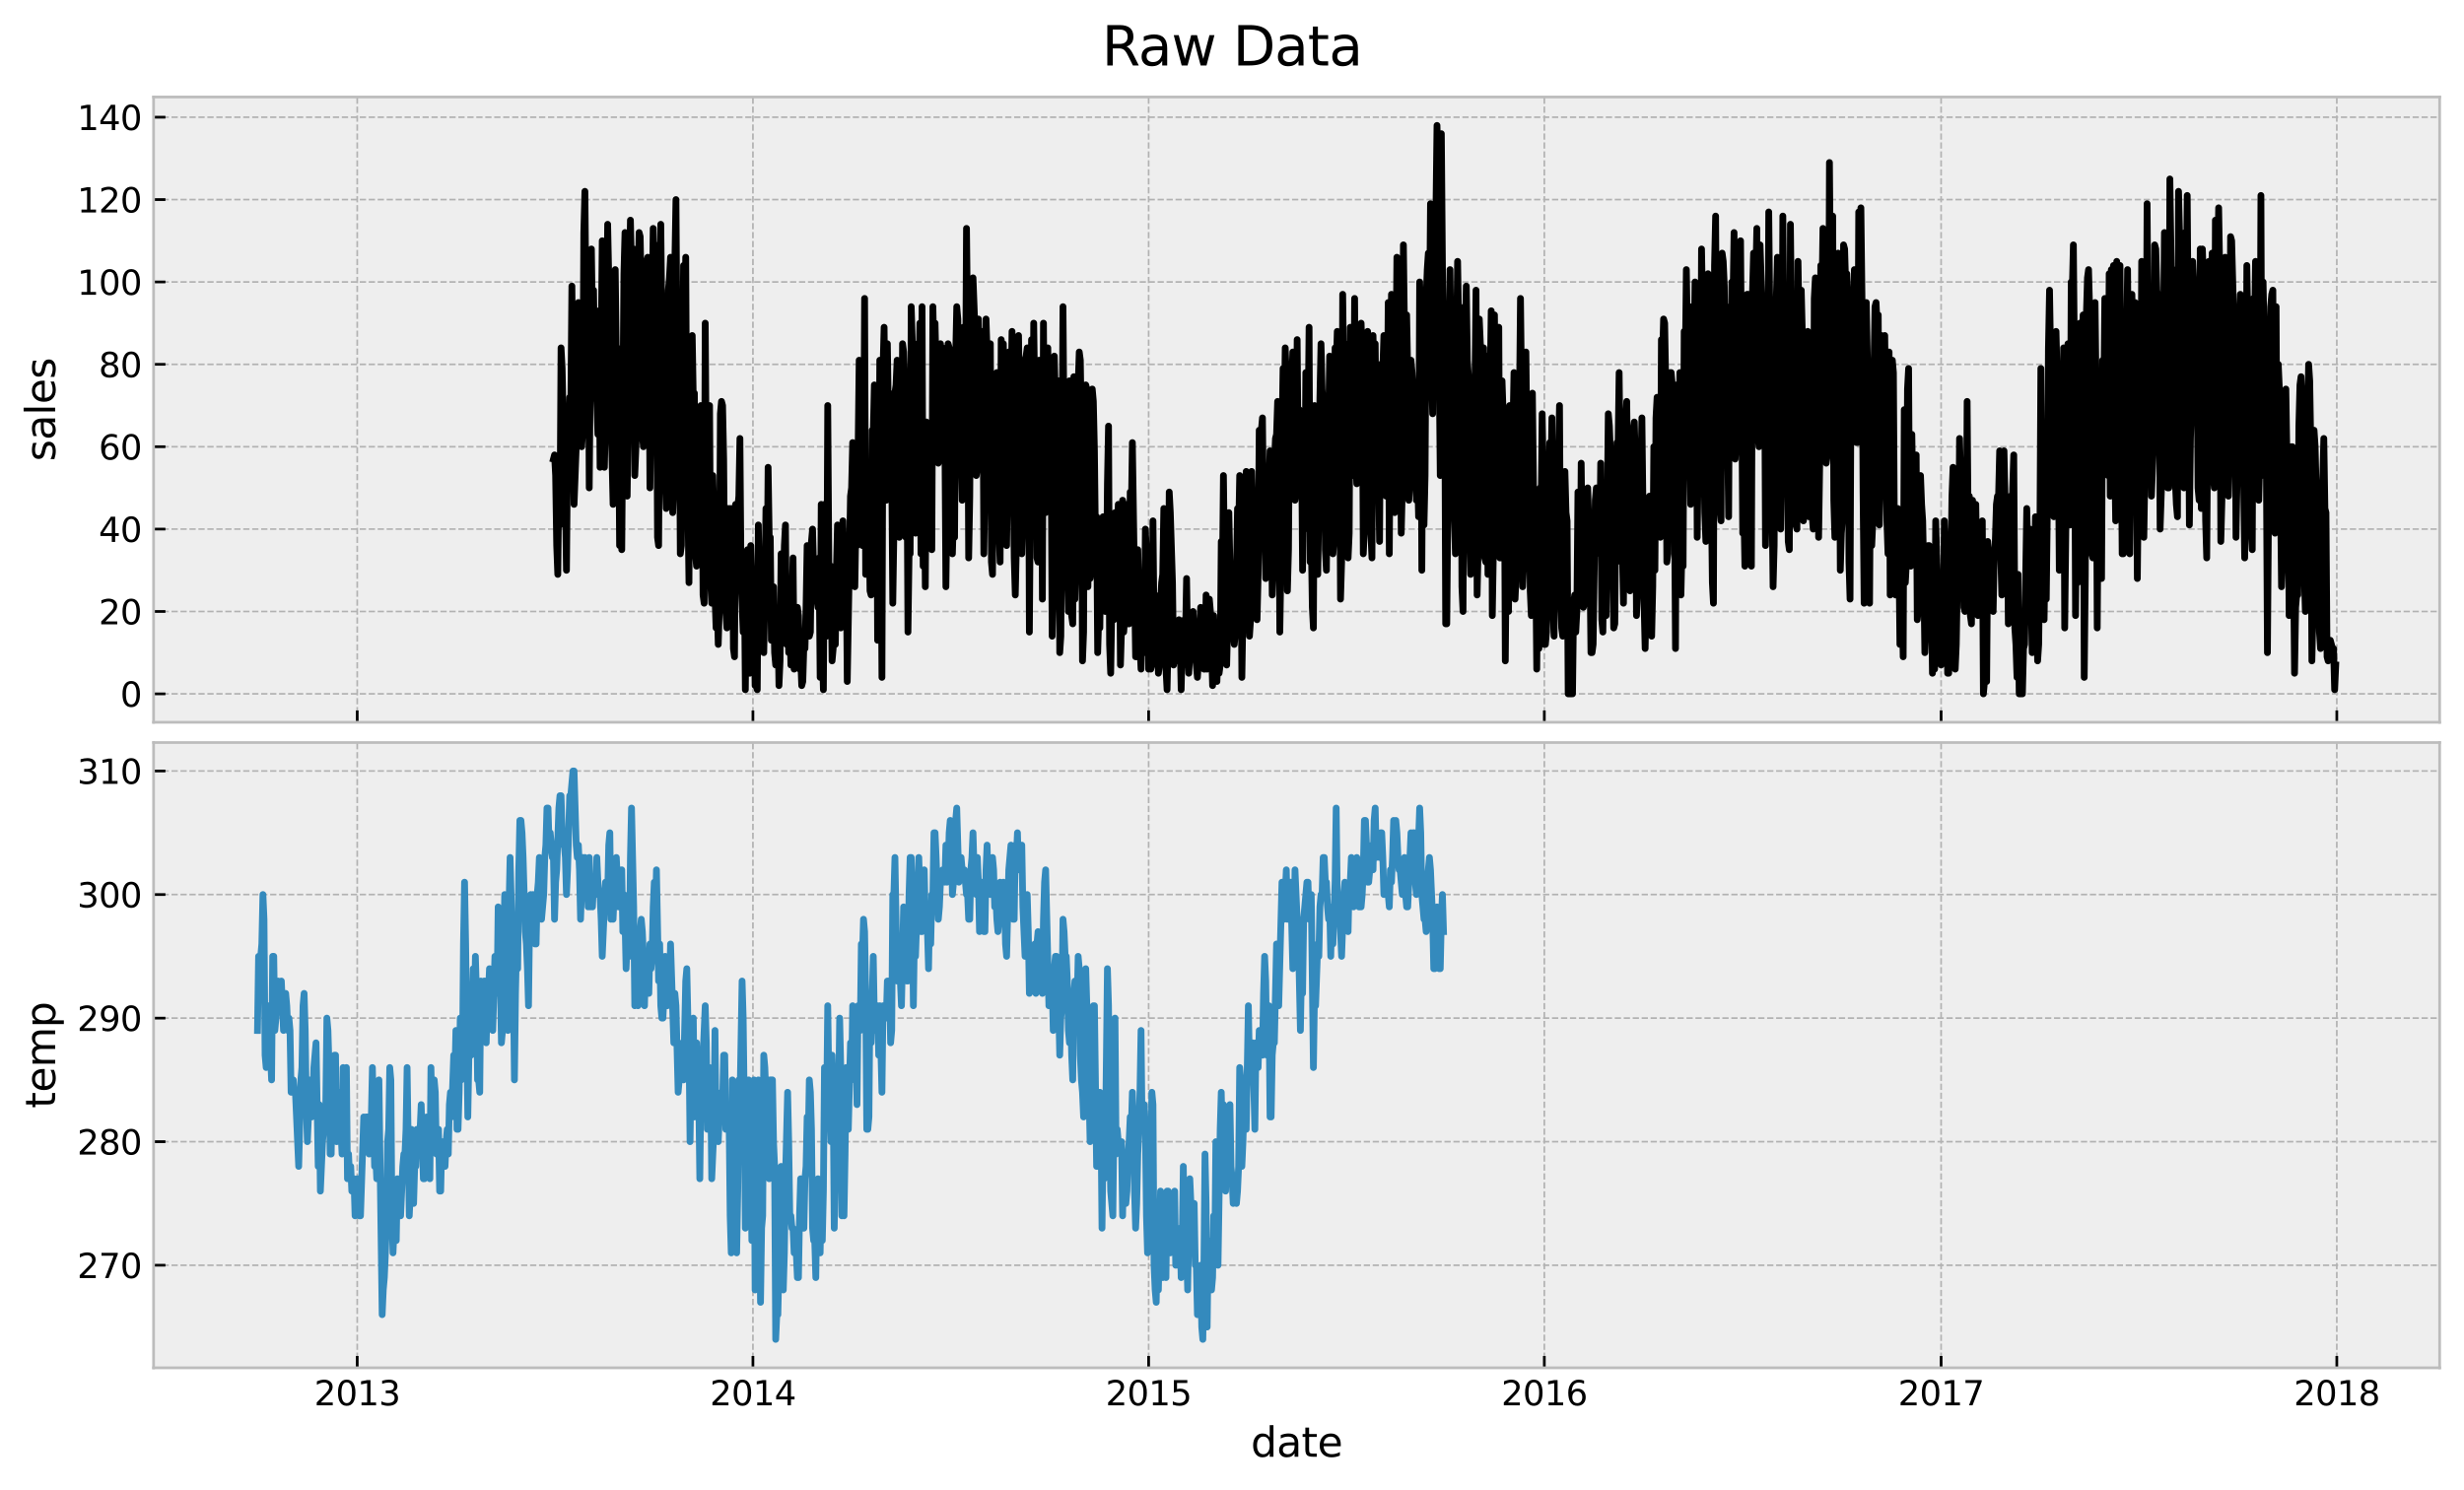 <?xml version="1.0" encoding="utf-8" standalone="no"?>
<!DOCTYPE svg PUBLIC "-//W3C//DTD SVG 1.1//EN"
  "http://www.w3.org/Graphics/SVG/1.1/DTD/svg11.dtd">
<svg xmlns:xlink="http://www.w3.org/1999/xlink" width="728.4pt" height="440.4pt" viewBox="0 0 728.4 440.4" xmlns="http://www.w3.org/2000/svg" version="1.1">
 <defs>
  <style type="text/css">*{stroke-linejoin: round; stroke-linecap: butt}</style>
 </defs>
 <g id="figure_1">
  <g id="patch_1">
   <path d="M 0 440.4 
L 728.4 440.4 
L 728.4 0 
L 0 0 
z
" style="fill: #ffffff"/>
  </g>
  <g id="axes_1">
   <g id="patch_2">
    <path d="M 45.401 213.546 
L 721.2 213.546 
L 721.2 28.685 
L 45.401 28.685 
z
" style="fill: #eeeeee"/>
   </g>
   <g id="matplotlib.axis_1">
    <g id="xtick_1">
     <g id="line2d_1">
      <path d="M 105.604 213.546 
L 105.604 28.685 
" clip-path="url(#p8a1f0f65a7)" style="fill: none; stroke-dasharray: 1.85,0.8; stroke-dashoffset: 0; stroke: #b2b2b2; stroke-width: 0.5"/>
     </g>
     <g id="line2d_2">
      <defs>
       <path id="m895ccedbf0" d="M 0 0 
L 0 -3.5 
" style="stroke: #000000; stroke-width: 0.8"/>
      </defs>
      <g>
       <use xlink:href="#m895ccedbf0" x="105.604" y="213.546" style="stroke: #000000; stroke-width: 0.8"/>
      </g>
     </g>
    </g>
    <g id="xtick_2">
     <g id="line2d_3">
      <path d="M 222.579 213.546 
L 222.579 28.685 
" clip-path="url(#p8a1f0f65a7)" style="fill: none; stroke-dasharray: 1.85,0.8; stroke-dashoffset: 0; stroke: #b2b2b2; stroke-width: 0.5"/>
     </g>
     <g id="line2d_4">
      <g>
       <use xlink:href="#m895ccedbf0" x="222.579" y="213.546" style="stroke: #000000; stroke-width: 0.8"/>
      </g>
     </g>
    </g>
    <g id="xtick_3">
     <g id="line2d_5">
      <path d="M 339.555 213.546 
L 339.555 28.685 
" clip-path="url(#p8a1f0f65a7)" style="fill: none; stroke-dasharray: 1.85,0.8; stroke-dashoffset: 0; stroke: #b2b2b2; stroke-width: 0.5"/>
     </g>
     <g id="line2d_6">
      <g>
       <use xlink:href="#m895ccedbf0" x="339.555" y="213.546" style="stroke: #000000; stroke-width: 0.8"/>
      </g>
     </g>
    </g>
    <g id="xtick_4">
     <g id="line2d_7">
      <path d="M 456.53 213.546 
L 456.53 28.685 
" clip-path="url(#p8a1f0f65a7)" style="fill: none; stroke-dasharray: 1.85,0.8; stroke-dashoffset: 0; stroke: #b2b2b2; stroke-width: 0.5"/>
     </g>
     <g id="line2d_8">
      <g>
       <use xlink:href="#m895ccedbf0" x="456.53" y="213.546" style="stroke: #000000; stroke-width: 0.8"/>
      </g>
     </g>
    </g>
    <g id="xtick_5">
     <g id="line2d_9">
      <path d="M 573.826 213.546 
L 573.826 28.685 
" clip-path="url(#p8a1f0f65a7)" style="fill: none; stroke-dasharray: 1.85,0.8; stroke-dashoffset: 0; stroke: #b2b2b2; stroke-width: 0.5"/>
     </g>
     <g id="line2d_10">
      <g>
       <use xlink:href="#m895ccedbf0" x="573.826" y="213.546" style="stroke: #000000; stroke-width: 0.8"/>
      </g>
     </g>
    </g>
    <g id="xtick_6">
     <g id="line2d_11">
      <path d="M 690.802 213.546 
L 690.802 28.685 
" clip-path="url(#p8a1f0f65a7)" style="fill: none; stroke-dasharray: 1.85,0.8; stroke-dashoffset: 0; stroke: #b2b2b2; stroke-width: 0.5"/>
     </g>
     <g id="line2d_12">
      <g>
       <use xlink:href="#m895ccedbf0" x="690.802" y="213.546" style="stroke: #000000; stroke-width: 0.8"/>
      </g>
     </g>
    </g>
   </g>
   <g id="matplotlib.axis_2">
    <g id="ytick_1">
     <g id="line2d_13">
      <path d="M 45.401 205.144 
L 721.2 205.144 
" clip-path="url(#p8a1f0f65a7)" style="fill: none; stroke-dasharray: 1.85,0.8; stroke-dashoffset: 0; stroke: #b2b2b2; stroke-width: 0.5"/>
     </g>
     <g id="line2d_14">
      <defs>
       <path id="mfc7199bafd" d="M 0 0 
L 3.5 0 
" style="stroke: #000000; stroke-width: 0.8"/>
      </defs>
      <g>
       <use xlink:href="#mfc7199bafd" x="45.401" y="205.144" style="stroke: #000000; stroke-width: 0.8"/>
      </g>
     </g>
     <g id="text_1">
      <!-- 0 -->
      <g transform="translate(35.539 208.943)scale(0.1 -0.1)">
       <defs>
        <path id="DejaVuSans-30" d="M 2034 4250 
Q 1547 4250 1301 3770 
Q 1056 3291 1056 2328 
Q 1056 1369 1301 889 
Q 1547 409 2034 409 
Q 2525 409 2770 889 
Q 3016 1369 3016 2328 
Q 3016 3291 2770 3770 
Q 2525 4250 2034 4250 
z
M 2034 4750 
Q 2819 4750 3233 4129 
Q 3647 3509 3647 2328 
Q 3647 1150 3233 529 
Q 2819 -91 2034 -91 
Q 1250 -91 836 529 
Q 422 1150 422 2328 
Q 422 3509 836 4129 
Q 1250 4750 2034 4750 
z
" transform="scale(0.016)"/>
       </defs>
       <use xlink:href="#DejaVuSans-30"/>
      </g>
     </g>
    </g>
    <g id="ytick_2">
     <g id="line2d_15">
      <path d="M 45.401 180.788 
L 721.2 180.788 
" clip-path="url(#p8a1f0f65a7)" style="fill: none; stroke-dasharray: 1.85,0.8; stroke-dashoffset: 0; stroke: #b2b2b2; stroke-width: 0.5"/>
     </g>
     <g id="line2d_16">
      <g>
       <use xlink:href="#mfc7199bafd" x="45.401" y="180.788" style="stroke: #000000; stroke-width: 0.8"/>
      </g>
     </g>
     <g id="text_2">
      <!-- 20 -->
      <g transform="translate(29.176 184.587)scale(0.1 -0.1)">
       <defs>
        <path id="DejaVuSans-32" d="M 1228 531 
L 3431 531 
L 3431 0 
L 469 0 
L 469 531 
Q 828 903 1448 1529 
Q 2069 2156 2228 2338 
Q 2531 2678 2651 2914 
Q 2772 3150 2772 3378 
Q 2772 3750 2511 3984 
Q 2250 4219 1831 4219 
Q 1534 4219 1204 4116 
Q 875 4013 500 3803 
L 500 4441 
Q 881 4594 1212 4672 
Q 1544 4750 1819 4750 
Q 2544 4750 2975 4387 
Q 3406 4025 3406 3419 
Q 3406 3131 3298 2873 
Q 3191 2616 2906 2266 
Q 2828 2175 2409 1742 
Q 1991 1309 1228 531 
z
" transform="scale(0.016)"/>
       </defs>
       <use xlink:href="#DejaVuSans-32"/>
       <use xlink:href="#DejaVuSans-30" x="63.623"/>
      </g>
     </g>
    </g>
    <g id="ytick_3">
     <g id="line2d_17">
      <path d="M 45.401 156.432 
L 721.2 156.432 
" clip-path="url(#p8a1f0f65a7)" style="fill: none; stroke-dasharray: 1.85,0.8; stroke-dashoffset: 0; stroke: #b2b2b2; stroke-width: 0.5"/>
     </g>
     <g id="line2d_18">
      <g>
       <use xlink:href="#mfc7199bafd" x="45.401" y="156.432" style="stroke: #000000; stroke-width: 0.8"/>
      </g>
     </g>
     <g id="text_3">
      <!-- 40 -->
      <g transform="translate(29.176 160.231)scale(0.1 -0.1)">
       <defs>
        <path id="DejaVuSans-34" d="M 2419 4116 
L 825 1625 
L 2419 1625 
L 2419 4116 
z
M 2253 4666 
L 3047 4666 
L 3047 1625 
L 3713 1625 
L 3713 1100 
L 3047 1100 
L 3047 0 
L 2419 0 
L 2419 1100 
L 313 1100 
L 313 1709 
L 2253 4666 
z
" transform="scale(0.016)"/>
       </defs>
       <use xlink:href="#DejaVuSans-34"/>
       <use xlink:href="#DejaVuSans-30" x="63.623"/>
      </g>
     </g>
    </g>
    <g id="ytick_4">
     <g id="line2d_19">
      <path d="M 45.401 132.076 
L 721.2 132.076 
" clip-path="url(#p8a1f0f65a7)" style="fill: none; stroke-dasharray: 1.85,0.8; stroke-dashoffset: 0; stroke: #b2b2b2; stroke-width: 0.5"/>
     </g>
     <g id="line2d_20">
      <g>
       <use xlink:href="#mfc7199bafd" x="45.401" y="132.076" style="stroke: #000000; stroke-width: 0.8"/>
      </g>
     </g>
     <g id="text_4">
      <!-- 60 -->
      <g transform="translate(29.176 135.875)scale(0.1 -0.1)">
       <defs>
        <path id="DejaVuSans-36" d="M 2113 2584 
Q 1688 2584 1439 2293 
Q 1191 2003 1191 1497 
Q 1191 994 1439 701 
Q 1688 409 2113 409 
Q 2538 409 2786 701 
Q 3034 994 3034 1497 
Q 3034 2003 2786 2293 
Q 2538 2584 2113 2584 
z
M 3366 4563 
L 3366 3988 
Q 3128 4100 2886 4159 
Q 2644 4219 2406 4219 
Q 1781 4219 1451 3797 
Q 1122 3375 1075 2522 
Q 1259 2794 1537 2939 
Q 1816 3084 2150 3084 
Q 2853 3084 3261 2657 
Q 3669 2231 3669 1497 
Q 3669 778 3244 343 
Q 2819 -91 2113 -91 
Q 1303 -91 875 529 
Q 447 1150 447 2328 
Q 447 3434 972 4092 
Q 1497 4750 2381 4750 
Q 2619 4750 2861 4703 
Q 3103 4656 3366 4563 
z
" transform="scale(0.016)"/>
       </defs>
       <use xlink:href="#DejaVuSans-36"/>
       <use xlink:href="#DejaVuSans-30" x="63.623"/>
      </g>
     </g>
    </g>
    <g id="ytick_5">
     <g id="line2d_21">
      <path d="M 45.401 107.72 
L 721.2 107.72 
" clip-path="url(#p8a1f0f65a7)" style="fill: none; stroke-dasharray: 1.85,0.8; stroke-dashoffset: 0; stroke: #b2b2b2; stroke-width: 0.5"/>
     </g>
     <g id="line2d_22">
      <g>
       <use xlink:href="#mfc7199bafd" x="45.401" y="107.72" style="stroke: #000000; stroke-width: 0.8"/>
      </g>
     </g>
     <g id="text_5">
      <!-- 80 -->
      <g transform="translate(29.176 111.519)scale(0.1 -0.1)">
       <defs>
        <path id="DejaVuSans-38" d="M 2034 2216 
Q 1584 2216 1326 1975 
Q 1069 1734 1069 1313 
Q 1069 891 1326 650 
Q 1584 409 2034 409 
Q 2484 409 2743 651 
Q 3003 894 3003 1313 
Q 3003 1734 2745 1975 
Q 2488 2216 2034 2216 
z
M 1403 2484 
Q 997 2584 770 2862 
Q 544 3141 544 3541 
Q 544 4100 942 4425 
Q 1341 4750 2034 4750 
Q 2731 4750 3128 4425 
Q 3525 4100 3525 3541 
Q 3525 3141 3298 2862 
Q 3072 2584 2669 2484 
Q 3125 2378 3379 2068 
Q 3634 1759 3634 1313 
Q 3634 634 3220 271 
Q 2806 -91 2034 -91 
Q 1263 -91 848 271 
Q 434 634 434 1313 
Q 434 1759 690 2068 
Q 947 2378 1403 2484 
z
M 1172 3481 
Q 1172 3119 1398 2916 
Q 1625 2713 2034 2713 
Q 2441 2713 2670 2916 
Q 2900 3119 2900 3481 
Q 2900 3844 2670 4047 
Q 2441 4250 2034 4250 
Q 1625 4250 1398 4047 
Q 1172 3844 1172 3481 
z
" transform="scale(0.016)"/>
       </defs>
       <use xlink:href="#DejaVuSans-38"/>
       <use xlink:href="#DejaVuSans-30" x="63.623"/>
      </g>
     </g>
    </g>
    <g id="ytick_6">
     <g id="line2d_23">
      <path d="M 45.401 83.364 
L 721.2 83.364 
" clip-path="url(#p8a1f0f65a7)" style="fill: none; stroke-dasharray: 1.85,0.8; stroke-dashoffset: 0; stroke: #b2b2b2; stroke-width: 0.5"/>
     </g>
     <g id="line2d_24">
      <g>
       <use xlink:href="#mfc7199bafd" x="45.401" y="83.364" style="stroke: #000000; stroke-width: 0.8"/>
      </g>
     </g>
     <g id="text_6">
      <!-- 100 -->
      <g transform="translate(22.814 87.164)scale(0.1 -0.1)">
       <defs>
        <path id="DejaVuSans-31" d="M 794 531 
L 1825 531 
L 1825 4091 
L 703 3866 
L 703 4441 
L 1819 4666 
L 2450 4666 
L 2450 531 
L 3481 531 
L 3481 0 
L 794 0 
L 794 531 
z
" transform="scale(0.016)"/>
       </defs>
       <use xlink:href="#DejaVuSans-31"/>
       <use xlink:href="#DejaVuSans-30" x="63.623"/>
       <use xlink:href="#DejaVuSans-30" x="127.246"/>
      </g>
     </g>
    </g>
    <g id="ytick_7">
     <g id="line2d_25">
      <path d="M 45.401 59.009 
L 721.2 59.009 
" clip-path="url(#p8a1f0f65a7)" style="fill: none; stroke-dasharray: 1.85,0.8; stroke-dashoffset: 0; stroke: #b2b2b2; stroke-width: 0.5"/>
     </g>
     <g id="line2d_26">
      <g>
       <use xlink:href="#mfc7199bafd" x="45.401" y="59.009" style="stroke: #000000; stroke-width: 0.8"/>
      </g>
     </g>
     <g id="text_7">
      <!-- 120 -->
      <g transform="translate(22.814 62.808)scale(0.1 -0.1)">
       <use xlink:href="#DejaVuSans-31"/>
       <use xlink:href="#DejaVuSans-32" x="63.623"/>
       <use xlink:href="#DejaVuSans-30" x="127.246"/>
      </g>
     </g>
    </g>
    <g id="ytick_8">
     <g id="line2d_27">
      <path d="M 45.401 34.653 
L 721.2 34.653 
" clip-path="url(#p8a1f0f65a7)" style="fill: none; stroke-dasharray: 1.85,0.8; stroke-dashoffset: 0; stroke: #b2b2b2; stroke-width: 0.5"/>
     </g>
     <g id="line2d_28">
      <g>
       <use xlink:href="#mfc7199bafd" x="45.401" y="34.653" style="stroke: #000000; stroke-width: 0.8"/>
      </g>
     </g>
     <g id="text_8">
      <!-- 140 -->
      <g transform="translate(22.814 38.452)scale(0.1 -0.1)">
       <use xlink:href="#DejaVuSans-31"/>
       <use xlink:href="#DejaVuSans-34" x="63.623"/>
       <use xlink:href="#DejaVuSans-30" x="127.246"/>
      </g>
     </g>
    </g>
    <g id="text_9">
     <!-- sales -->
     <g transform="translate(16.318 136.403)rotate(-90)scale(0.12 -0.12)">
      <defs>
       <path id="DejaVuSans-73" d="M 2834 3397 
L 2834 2853 
Q 2591 2978 2328 3040 
Q 2066 3103 1784 3103 
Q 1356 3103 1142 2972 
Q 928 2841 928 2578 
Q 928 2378 1081 2264 
Q 1234 2150 1697 2047 
L 1894 2003 
Q 2506 1872 2764 1633 
Q 3022 1394 3022 966 
Q 3022 478 2636 193 
Q 2250 -91 1575 -91 
Q 1294 -91 989 -36 
Q 684 19 347 128 
L 347 722 
Q 666 556 975 473 
Q 1284 391 1588 391 
Q 1994 391 2212 530 
Q 2431 669 2431 922 
Q 2431 1156 2273 1281 
Q 2116 1406 1581 1522 
L 1381 1569 
Q 847 1681 609 1914 
Q 372 2147 372 2553 
Q 372 3047 722 3315 
Q 1072 3584 1716 3584 
Q 2034 3584 2315 3537 
Q 2597 3491 2834 3397 
z
" transform="scale(0.016)"/>
       <path id="DejaVuSans-61" d="M 2194 1759 
Q 1497 1759 1228 1600 
Q 959 1441 959 1056 
Q 959 750 1161 570 
Q 1363 391 1709 391 
Q 2188 391 2477 730 
Q 2766 1069 2766 1631 
L 2766 1759 
L 2194 1759 
z
M 3341 1997 
L 3341 0 
L 2766 0 
L 2766 531 
Q 2569 213 2275 61 
Q 1981 -91 1556 -91 
Q 1019 -91 701 211 
Q 384 513 384 1019 
Q 384 1609 779 1909 
Q 1175 2209 1959 2209 
L 2766 2209 
L 2766 2266 
Q 2766 2663 2505 2880 
Q 2244 3097 1772 3097 
Q 1472 3097 1187 3025 
Q 903 2953 641 2809 
L 641 3341 
Q 956 3463 1253 3523 
Q 1550 3584 1831 3584 
Q 2591 3584 2966 3190 
Q 3341 2797 3341 1997 
z
" transform="scale(0.016)"/>
       <path id="DejaVuSans-6c" d="M 603 4863 
L 1178 4863 
L 1178 0 
L 603 0 
L 603 4863 
z
" transform="scale(0.016)"/>
       <path id="DejaVuSans-65" d="M 3597 1894 
L 3597 1613 
L 953 1613 
Q 991 1019 1311 708 
Q 1631 397 2203 397 
Q 2534 397 2845 478 
Q 3156 559 3463 722 
L 3463 178 
Q 3153 47 2828 -22 
Q 2503 -91 2169 -91 
Q 1331 -91 842 396 
Q 353 884 353 1716 
Q 353 2575 817 3079 
Q 1281 3584 2069 3584 
Q 2775 3584 3186 3129 
Q 3597 2675 3597 1894 
z
M 3022 2063 
Q 3016 2534 2758 2815 
Q 2500 3097 2075 3097 
Q 1594 3097 1305 2825 
Q 1016 2553 972 2059 
L 3022 2063 
z
" transform="scale(0.016)"/>
      </defs>
      <use xlink:href="#DejaVuSans-73"/>
      <use xlink:href="#DejaVuSans-61" x="52.1"/>
      <use xlink:href="#DejaVuSans-6c" x="113.379"/>
      <use xlink:href="#DejaVuSans-65" x="141.162"/>
      <use xlink:href="#DejaVuSans-73" x="202.686"/>
     </g>
    </g>
   </g>
   <g id="line2d_29">
    <path d="M 163.611 135.729 
L 163.931 134.512 
L 164.252 140.601 
L 164.572 161.303 
L 164.893 169.828 
L 165.213 139.383 
L 165.534 155.214 
L 165.854 102.849 
L 166.175 108.938 
L 166.815 140.601 
L 167.136 146.69 
L 167.456 168.61 
L 167.777 132.076 
L 168.097 134.512 
L 168.418 117.463 
L 168.738 121.116 
L 169.059 84.582 
L 169.7 149.125 
L 170.341 132.076 
L 170.982 89.453 
L 171.302 104.067 
L 171.623 108.938 
L 171.943 132.076 
L 172.264 127.205 
L 172.584 68.751 
L 172.905 56.573 
L 173.546 125.987 
L 173.866 76.058 
L 174.187 144.254 
L 174.827 73.622 
L 175.148 96.76 
L 175.468 85.8 
L 175.789 110.156 
L 176.43 118.68 
L 176.75 128.423 
L 177.071 91.889 
L 177.391 138.165 
L 178.032 71.186 
L 178.353 83.364 
L 178.673 138.165 
L 178.994 123.551 
L 179.635 66.315 
L 179.955 82.147 
L 180.276 122.334 
L 180.596 121.116 
L 181.237 149.125 
L 181.558 95.542 
L 181.878 79.711 
L 182.199 106.502 
L 182.519 102.849 
L 182.84 116.245 
L 183.16 161.303 
L 183.48 129.64 
L 183.801 162.521 
L 184.442 80.929 
L 184.762 68.751 
L 185.083 78.493 
L 185.403 146.69 
L 185.724 121.116 
L 186.044 83.364 
L 186.365 65.097 
L 186.685 79.711 
L 187.006 110.156 
L 187.326 73.622 
L 187.647 140.601 
L 188.288 124.769 
L 188.608 85.8 
L 188.929 68.751 
L 189.249 69.969 
L 189.57 87.018 
L 189.89 128.423 
L 190.211 132.076 
L 190.531 101.631 
L 191.172 77.275 
L 191.493 76.058 
L 191.813 88.236 
L 192.133 144.254 
L 193.095 67.533 
L 193.415 79.711 
L 193.736 72.404 
L 194.056 94.324 
L 194.377 158.867 
L 194.697 161.303 
L 195.338 66.315 
L 195.979 124.769 
L 196.3 129.64 
L 196.941 150.343 
L 197.261 100.413 
L 197.582 85.8 
L 197.902 82.147 
L 198.223 76.058 
L 198.543 83.364 
L 198.864 151.561 
L 199.184 143.036 
L 199.505 77.275 
L 199.825 59.009 
L 200.145 104.067 
L 200.466 118.68 
L 200.786 111.374 
L 201.107 163.739 
L 201.427 161.303 
L 202.068 78.493 
L 202.389 96.76 
L 202.709 76.058 
L 203.03 134.512 
L 203.35 147.907 
L 203.671 172.263 
L 203.991 113.809 
L 204.312 125.987 
L 204.632 99.196 
L 204.953 118.68 
L 205.273 116.245 
L 205.594 163.739 
L 205.914 167.392 
L 206.235 125.987 
L 206.555 160.085 
L 206.876 134.512 
L 207.196 119.898 
L 207.517 128.423 
L 207.837 175.917 
L 208.158 178.352 
L 208.478 95.542 
L 208.798 139.383 
L 209.119 138.165 
L 209.76 119.898 
L 210.08 172.263 
L 210.401 178.352 
L 210.721 140.601 
L 211.042 153.996 
L 211.362 175.917 
L 211.683 185.659 
L 212.003 177.134 
L 212.324 190.53 
L 212.644 179.57 
L 212.965 122.334 
L 213.285 118.68 
L 213.606 119.898 
L 213.926 135.729 
L 214.247 175.917 
L 214.888 185.659 
L 215.208 150.343 
L 215.529 164.956 
L 215.849 150.343 
L 216.17 163.739 
L 216.49 150.343 
L 216.811 191.748 
L 217.131 194.183 
L 217.451 149.125 
L 217.772 171.045 
L 218.092 150.343 
L 218.413 146.69 
L 218.733 129.64 
L 219.054 169.828 
L 219.695 186.877 
L 220.015 167.392 
L 220.336 203.926 
L 220.656 173.481 
L 220.977 162.521 
L 221.297 195.401 
L 221.618 199.055 
L 221.938 161.303 
L 222.259 173.481 
L 222.579 197.837 
L 222.9 178.352 
L 223.22 202.708 
L 223.541 202.708 
L 223.861 203.926 
L 224.182 155.214 
L 224.502 175.917 
L 224.823 171.045 
L 225.143 177.134 
L 225.463 179.57 
L 225.784 192.966 
L 226.104 175.917 
L 226.425 150.343 
L 226.745 177.134 
L 227.066 138.165 
L 227.386 158.867 
L 227.707 158.867 
L 228.027 189.312 
L 228.348 185.659 
L 228.668 173.481 
L 228.989 192.966 
L 229.309 196.619 
L 229.63 184.441 
L 229.95 182.006 
L 230.271 202.708 
L 230.591 195.401 
L 230.912 163.739 
L 231.232 174.699 
L 231.553 178.352 
L 231.873 161.303 
L 232.194 155.214 
L 232.514 190.53 
L 232.835 180.788 
L 233.155 192.966 
L 233.476 179.57 
L 233.796 196.619 
L 234.437 164.956 
L 234.757 197.837 
L 235.078 196.619 
L 235.398 179.57 
L 235.719 179.57 
L 236.039 182.006 
L 236.36 197.837 
L 236.68 194.183 
L 237.001 202.708 
L 237.321 201.49 
L 237.642 190.53 
L 237.962 191.748 
L 238.283 179.57 
L 238.603 161.303 
L 238.924 178.352 
L 239.244 188.094 
L 239.565 186.877 
L 239.885 160.085 
L 240.206 156.432 
L 240.526 168.61 
L 240.847 172.263 
L 241.167 167.392 
L 241.488 177.134 
L 241.808 179.57 
L 242.129 164.956 
L 242.449 200.272 
L 242.769 149.125 
L 243.09 191.748 
L 243.41 203.926 
L 243.731 149.125 
L 244.051 182.006 
L 244.372 188.094 
L 244.692 119.898 
L 245.013 166.174 
L 245.333 179.57 
L 245.654 167.392 
L 245.974 195.401 
L 246.295 191.748 
L 246.615 179.57 
L 246.936 190.53 
L 247.256 168.61 
L 247.577 155.214 
L 247.897 162.521 
L 248.218 179.57 
L 248.538 185.659 
L 248.859 161.303 
L 249.179 153.996 
L 249.5 175.917 
L 249.82 173.481 
L 250.141 162.521 
L 250.461 201.49 
L 251.422 146.69 
L 251.743 144.254 
L 252.063 130.858 
L 252.384 164.956 
L 252.704 173.481 
L 253.025 153.996 
L 253.345 161.303 
L 253.986 106.502 
L 254.307 136.947 
L 254.627 134.512 
L 254.948 161.303 
L 255.268 147.907 
L 255.589 88.236 
L 255.909 169.828 
L 256.23 145.472 
L 256.55 150.343 
L 256.871 150.343 
L 257.191 174.699 
L 257.512 175.917 
L 257.832 127.205 
L 258.153 128.423 
L 258.473 113.809 
L 258.794 143.036 
L 259.114 115.027 
L 259.434 189.312 
L 259.755 169.828 
L 260.075 106.502 
L 260.396 145.472 
L 260.716 200.272 
L 261.037 108.938 
L 261.357 96.76 
L 261.678 128.423 
L 261.998 147.907 
L 262.319 101.631 
L 262.639 123.551 
L 262.96 116.245 
L 263.28 146.69 
L 263.601 136.947 
L 263.921 178.352 
L 264.242 157.65 
L 264.562 116.245 
L 264.883 113.809 
L 265.203 106.502 
L 265.524 139.383 
L 265.844 158.867 
L 266.165 147.907 
L 266.485 151.561 
L 266.806 101.631 
L 267.126 104.067 
L 267.447 113.809 
L 267.767 158.867 
L 268.087 129.64 
L 268.408 186.877 
L 268.728 163.739 
L 269.049 163.739 
L 269.369 90.671 
L 270.01 111.374 
L 270.331 107.72 
L 270.651 157.65 
L 270.972 135.729 
L 271.292 101.631 
L 271.613 113.809 
L 271.933 95.542 
L 272.254 163.739 
L 272.574 90.671 
L 272.895 167.392 
L 273.215 134.512 
L 273.536 173.481 
L 273.856 124.769 
L 274.818 149.125 
L 275.138 160.085 
L 275.459 162.521 
L 275.779 90.671 
L 276.099 107.72 
L 276.42 95.542 
L 276.74 110.156 
L 277.061 135.729 
L 277.381 136.947 
L 277.702 130.858 
L 278.022 101.631 
L 278.343 116.245 
L 278.663 102.849 
L 278.984 123.551 
L 279.304 125.987 
L 279.625 173.481 
L 279.945 149.125 
L 280.266 101.631 
L 280.586 102.849 
L 280.907 112.591 
L 281.227 125.987 
L 281.548 163.739 
L 281.868 151.561 
L 282.189 158.867 
L 282.509 105.285 
L 282.83 90.671 
L 283.15 94.324 
L 283.471 118.68 
L 283.791 133.294 
L 284.112 132.076 
L 284.432 147.907 
L 284.752 96.76 
L 285.073 140.601 
L 285.393 122.334 
L 285.714 67.533 
L 286.034 96.76 
L 286.355 164.956 
L 286.675 146.69 
L 286.996 97.978 
L 287.316 96.76 
L 287.637 82.147 
L 288.278 99.196 
L 288.598 140.601 
L 288.919 138.165 
L 289.239 94.324 
L 289.56 111.374 
L 290.201 99.196 
L 290.521 97.978 
L 290.842 163.739 
L 291.162 140.601 
L 291.483 94.324 
L 291.803 104.067 
L 292.124 104.067 
L 292.444 106.502 
L 292.765 101.631 
L 293.085 166.174 
L 293.405 169.828 
L 293.726 123.551 
L 294.046 118.68 
L 294.367 136.947 
L 294.687 110.156 
L 295.008 113.809 
L 295.328 156.432 
L 295.649 166.174 
L 295.969 100.413 
L 296.29 105.285 
L 296.61 101.631 
L 296.931 127.205 
L 297.251 132.076 
L 297.572 161.303 
L 297.892 138.165 
L 298.213 104.067 
L 298.533 119.898 
L 298.854 118.68 
L 299.174 97.978 
L 299.815 164.956 
L 300.136 175.917 
L 300.456 161.303 
L 300.777 107.72 
L 301.097 99.196 
L 301.417 119.898 
L 301.738 106.502 
L 302.058 163.739 
L 302.379 152.778 
L 302.699 106.502 
L 303.02 106.502 
L 303.34 105.285 
L 303.661 102.849 
L 303.981 104.067 
L 304.302 186.877 
L 304.943 100.413 
L 305.263 151.561 
L 305.584 95.542 
L 305.904 118.68 
L 306.225 117.463 
L 306.545 164.956 
L 306.866 166.174 
L 307.186 106.502 
L 307.507 122.334 
L 307.827 113.809 
L 308.148 177.134 
L 308.468 95.542 
L 308.789 143.036 
L 309.109 151.561 
L 309.43 108.938 
L 309.75 102.849 
L 310.07 133.294 
L 310.391 112.591 
L 310.711 127.205 
L 311.032 188.094 
L 311.352 174.699 
L 311.673 105.285 
L 311.993 118.68 
L 312.314 117.463 
L 312.634 125.987 
L 312.955 112.591 
L 313.275 192.966 
L 313.596 188.094 
L 314.237 90.671 
L 314.557 130.858 
L 314.878 129.64 
L 315.198 136.947 
L 315.519 167.392 
L 315.839 180.788 
L 316.16 112.591 
L 316.48 135.729 
L 316.801 182.006 
L 317.121 184.441 
L 317.442 111.374 
L 317.762 177.134 
L 318.083 166.174 
L 318.403 129.64 
L 318.723 113.809 
L 319.044 104.067 
L 319.364 106.502 
L 319.685 128.423 
L 320.005 195.401 
L 320.326 186.877 
L 320.646 122.334 
L 320.967 113.809 
L 321.287 115.027 
L 321.608 173.481 
L 321.928 153.996 
L 322.249 171.045 
L 322.569 168.61 
L 322.89 115.027 
L 323.21 118.68 
L 323.531 133.294 
L 323.851 161.303 
L 324.172 152.778 
L 324.492 192.966 
L 324.813 182.006 
L 325.133 185.659 
L 325.454 157.65 
L 325.774 161.303 
L 326.095 152.778 
L 326.415 160.085 
L 326.735 180.788 
L 327.056 177.134 
L 327.376 143.036 
L 327.697 125.987 
L 328.017 190.53 
L 328.338 199.055 
L 328.658 179.57 
L 328.979 178.352 
L 329.299 183.223 
L 329.62 151.561 
L 329.94 166.174 
L 330.261 160.085 
L 330.581 149.125 
L 330.902 153.996 
L 331.222 196.619 
L 331.543 185.659 
L 331.863 147.907 
L 332.184 186.877 
L 332.504 182.006 
L 332.825 149.125 
L 333.145 150.343 
L 333.466 184.441 
L 333.786 184.441 
L 334.107 145.472 
L 334.427 152.778 
L 334.748 130.858 
L 335.709 194.183 
L 336.029 194.183 
L 336.35 162.521 
L 336.991 190.53 
L 337.311 197.837 
L 337.632 179.57 
L 337.952 182.006 
L 338.273 192.966 
L 338.593 156.432 
L 338.914 163.739 
L 339.234 174.699 
L 339.555 197.837 
L 339.875 182.006 
L 340.196 197.837 
L 340.516 196.619 
L 340.837 153.996 
L 341.157 185.659 
L 341.478 175.917 
L 341.798 182.006 
L 342.119 182.006 
L 342.439 199.055 
L 342.76 196.619 
L 343.08 178.352 
L 343.401 172.263 
L 343.721 169.828 
L 344.041 150.343 
L 344.362 158.867 
L 344.682 197.837 
L 345.003 203.926 
L 345.323 189.312 
L 345.644 145.472 
L 345.964 151.561 
L 346.605 172.263 
L 346.926 196.619 
L 347.246 185.659 
L 347.567 192.966 
L 347.887 195.401 
L 348.528 183.223 
L 348.849 188.094 
L 349.169 203.926 
L 349.49 190.53 
L 349.81 196.619 
L 350.131 183.223 
L 350.451 188.094 
L 350.772 171.045 
L 351.092 191.748 
L 351.413 199.055 
L 351.733 192.966 
L 352.053 189.312 
L 352.374 189.312 
L 352.694 180.788 
L 353.015 191.748 
L 353.335 192.966 
L 353.976 200.272 
L 354.297 195.401 
L 354.617 185.659 
L 354.938 179.57 
L 355.258 186.877 
L 355.579 182.006 
L 355.899 197.837 
L 356.22 197.837 
L 356.54 175.917 
L 356.861 197.837 
L 357.181 190.53 
L 357.502 177.134 
L 357.822 180.788 
L 358.463 202.708 
L 358.784 182.006 
L 359.104 191.748 
L 359.425 188.094 
L 359.745 201.49 
L 360.066 190.53 
L 360.386 199.055 
L 360.706 196.619 
L 361.027 160.085 
L 361.347 172.263 
L 361.668 140.601 
L 361.988 167.392 
L 362.309 157.65 
L 362.629 196.619 
L 362.95 183.223 
L 363.27 151.561 
L 363.591 167.392 
L 363.911 175.917 
L 364.232 168.61 
L 364.552 186.877 
L 364.873 190.53 
L 365.193 186.877 
L 365.834 150.343 
L 366.155 157.65 
L 366.475 140.601 
L 366.796 152.778 
L 367.116 200.272 
L 367.437 180.788 
L 367.757 153.996 
L 368.078 157.65 
L 368.398 139.383 
L 368.719 141.818 
L 369.039 175.917 
L 369.359 188.094 
L 369.68 183.223 
L 370 139.383 
L 370.321 152.778 
L 370.641 149.125 
L 370.962 155.214 
L 371.282 164.956 
L 371.603 183.223 
L 371.923 169.828 
L 372.244 127.205 
L 372.564 151.561 
L 372.885 127.205 
L 373.205 123.551 
L 373.526 153.996 
L 373.846 157.65 
L 374.167 171.045 
L 374.487 169.828 
L 375.449 133.294 
L 375.769 141.818 
L 376.09 175.917 
L 376.41 167.392 
L 376.731 136.947 
L 377.051 129.64 
L 377.371 128.423 
L 377.692 118.68 
L 378.012 125.987 
L 378.333 186.877 
L 378.653 167.392 
L 378.974 129.64 
L 379.294 108.938 
L 379.615 125.987 
L 379.935 102.849 
L 380.256 111.374 
L 380.576 174.699 
L 380.897 162.521 
L 381.217 119.898 
L 381.538 113.809 
L 381.858 113.809 
L 382.179 104.067 
L 382.499 111.374 
L 382.82 147.907 
L 383.14 145.472 
L 383.461 100.413 
L 383.781 138.165 
L 384.102 121.116 
L 384.422 125.987 
L 384.743 128.423 
L 385.063 168.61 
L 385.384 141.818 
L 385.704 156.432 
L 386.024 110.156 
L 386.345 129.64 
L 386.665 128.423 
L 386.986 96.76 
L 387.306 166.174 
L 387.627 158.867 
L 387.947 179.57 
L 388.268 185.659 
L 388.588 119.898 
L 388.909 122.334 
L 389.229 133.294 
L 389.55 169.828 
L 389.87 149.125 
L 390.191 117.463 
L 390.511 101.631 
L 390.832 115.027 
L 391.152 121.116 
L 391.473 118.68 
L 391.793 162.521 
L 392.114 168.61 
L 392.434 128.423 
L 392.755 124.769 
L 393.075 105.285 
L 393.396 116.245 
L 393.716 117.463 
L 394.036 163.739 
L 394.357 158.867 
L 394.677 102.849 
L 394.998 110.156 
L 395.318 97.978 
L 395.959 119.898 
L 396.28 177.134 
L 396.6 166.174 
L 396.921 87.018 
L 397.241 113.809 
L 397.562 101.631 
L 397.882 111.374 
L 398.203 157.65 
L 398.523 164.956 
L 398.844 157.65 
L 399.164 96.76 
L 399.485 130.858 
L 399.805 125.987 
L 400.126 140.601 
L 400.446 88.236 
L 400.767 134.512 
L 401.087 143.036 
L 401.408 107.72 
L 401.728 107.72 
L 402.049 106.502 
L 402.369 95.542 
L 402.689 106.502 
L 403.01 163.739 
L 403.33 156.432 
L 403.651 117.463 
L 403.971 115.027 
L 404.292 97.978 
L 404.612 104.067 
L 404.933 102.849 
L 405.253 157.65 
L 405.574 164.956 
L 405.894 99.196 
L 406.215 113.809 
L 406.535 101.631 
L 406.856 136.947 
L 407.176 116.245 
L 407.817 160.085 
L 408.138 107.72 
L 408.458 119.898 
L 409.099 99.196 
L 409.74 146.69 
L 410.061 132.076 
L 410.381 89.453 
L 410.702 163.739 
L 411.022 116.245 
L 411.342 87.018 
L 411.663 106.502 
L 411.983 150.343 
L 412.304 151.561 
L 412.945 76.058 
L 413.265 95.542 
L 413.586 100.413 
L 413.906 115.027 
L 414.227 157.65 
L 414.547 144.254 
L 414.868 72.404 
L 415.188 97.978 
L 415.509 97.978 
L 415.829 93.107 
L 416.15 110.156 
L 416.47 147.907 
L 416.791 143.036 
L 417.111 106.502 
L 417.432 110.156 
L 418.393 128.423 
L 418.714 147.907 
L 419.034 138.165 
L 419.354 152.778 
L 419.675 83.364 
L 419.995 94.324 
L 420.316 168.61 
L 420.636 112.591 
L 420.957 155.214 
L 421.277 140.601 
L 421.598 88.236 
L 421.918 79.711 
L 422.239 74.84 
L 422.559 97.978 
L 422.88 60.226 
L 423.2 110.156 
L 423.521 122.334 
L 423.841 67.533 
L 424.162 74.84 
L 424.482 62.662 
L 424.803 37.088 
L 425.123 50.484 
L 425.444 107.72 
L 425.764 140.601 
L 426.085 39.524 
L 426.726 117.463 
L 427.046 101.631 
L 427.367 184.441 
L 427.687 184.441 
L 428.007 149.125 
L 428.328 99.196 
L 428.648 79.711 
L 428.969 104.067 
L 429.289 108.938 
L 429.61 116.245 
L 429.93 152.778 
L 430.251 163.739 
L 430.571 101.631 
L 430.892 77.275 
L 431.212 96.76 
L 431.533 90.671 
L 431.853 100.413 
L 432.174 173.481 
L 432.494 180.788 
L 432.815 117.463 
L 433.456 84.582 
L 433.776 106.502 
L 434.097 111.374 
L 434.417 156.432 
L 434.738 169.828 
L 435.058 112.591 
L 435.379 116.245 
L 435.699 143.036 
L 436.34 85.8 
L 436.66 175.917 
L 436.981 161.303 
L 437.301 94.324 
L 437.622 101.631 
L 437.942 104.067 
L 438.263 116.245 
L 438.583 102.849 
L 438.904 164.956 
L 439.224 166.174 
L 439.545 105.285 
L 439.865 169.828 
L 440.186 106.502 
L 440.506 115.027 
L 440.827 91.889 
L 441.147 182.006 
L 441.468 162.521 
L 441.788 93.107 
L 442.109 122.334 
L 442.429 112.591 
L 442.75 157.65 
L 443.07 96.76 
L 443.391 164.956 
L 443.711 164.956 
L 444.032 112.591 
L 444.352 122.334 
L 444.672 123.551 
L 444.993 195.401 
L 445.313 158.867 
L 445.634 180.788 
L 445.954 180.788 
L 446.275 119.898 
L 446.595 163.739 
L 447.557 110.156 
L 447.877 177.134 
L 448.198 169.828 
L 448.518 119.898 
L 448.839 115.027 
L 449.159 121.116 
L 449.48 88.236 
L 449.8 116.245 
L 450.121 173.481 
L 450.441 166.174 
L 450.762 125.987 
L 451.082 104.067 
L 451.403 133.294 
L 451.723 149.125 
L 452.044 129.64 
L 452.364 174.699 
L 452.685 182.006 
L 453.005 116.245 
L 453.646 172.263 
L 453.966 164.956 
L 454.287 197.837 
L 454.607 163.739 
L 454.928 191.748 
L 455.248 144.254 
L 455.569 152.778 
L 455.889 122.334 
L 456.21 140.601 
L 456.53 190.53 
L 456.851 190.53 
L 457.171 186.877 
L 457.492 146.69 
L 457.812 149.125 
L 458.133 130.858 
L 458.453 144.254 
L 458.774 123.551 
L 459.094 180.788 
L 459.415 188.094 
L 459.735 146.69 
L 460.056 145.472 
L 460.376 152.778 
L 461.017 119.898 
L 461.338 175.917 
L 461.658 185.659 
L 461.978 188.094 
L 462.619 139.383 
L 462.94 151.561 
L 463.26 153.996 
L 463.581 205.144 
L 464.863 205.144 
L 465.183 178.352 
L 465.504 175.917 
L 465.824 186.877 
L 466.145 180.788 
L 466.465 145.472 
L 466.786 147.907 
L 467.106 175.917 
L 467.427 136.947 
L 467.747 163.739 
L 468.068 179.57 
L 468.388 178.352 
L 468.709 161.303 
L 469.029 150.343 
L 469.35 144.254 
L 469.99 164.956 
L 470.311 192.966 
L 470.631 192.966 
L 470.952 190.53 
L 471.593 147.907 
L 471.913 144.254 
L 472.234 157.65 
L 472.554 152.778 
L 472.875 163.739 
L 473.195 136.947 
L 473.516 183.223 
L 473.836 186.877 
L 474.157 157.65 
L 474.477 143.036 
L 474.798 182.006 
L 475.439 122.334 
L 475.759 125.987 
L 476.08 134.512 
L 476.4 138.165 
L 477.041 185.659 
L 477.362 184.441 
L 477.682 145.472 
L 478.003 130.858 
L 478.323 133.294 
L 478.643 110.156 
L 479.284 166.174 
L 479.605 162.521 
L 479.925 178.352 
L 480.246 135.729 
L 480.566 124.769 
L 480.887 118.68 
L 481.528 169.828 
L 481.848 174.699 
L 482.169 152.778 
L 482.81 127.205 
L 483.13 124.769 
L 483.451 136.947 
L 483.771 182.006 
L 484.092 174.699 
L 484.412 174.699 
L 485.374 123.551 
L 486.015 178.352 
L 486.335 191.748 
L 486.656 174.699 
L 486.976 166.174 
L 487.296 162.521 
L 487.617 146.69 
L 487.937 149.125 
L 488.258 188.094 
L 488.578 173.481 
L 488.899 132.076 
L 489.219 168.61 
L 489.54 123.551 
L 489.86 117.463 
L 490.181 129.64 
L 490.501 150.343 
L 490.822 158.867 
L 491.142 100.413 
L 491.463 106.502 
L 491.783 94.324 
L 492.104 95.542 
L 492.424 113.809 
L 492.745 166.174 
L 493.065 163.739 
L 493.386 117.463 
L 493.706 110.156 
L 494.027 110.156 
L 494.347 113.809 
L 494.668 122.334 
L 494.988 145.472 
L 495.308 191.748 
L 495.629 113.809 
L 495.949 171.045 
L 496.27 145.472 
L 496.59 110.156 
L 496.911 175.917 
L 497.231 161.303 
L 497.552 167.392 
L 497.872 97.978 
L 498.193 108.938 
L 498.513 79.711 
L 498.834 99.196 
L 499.154 130.858 
L 499.475 129.64 
L 499.795 149.125 
L 500.116 90.671 
L 500.436 105.285 
L 500.757 110.156 
L 501.077 83.364 
L 501.398 85.8 
L 501.718 158.867 
L 502.039 135.729 
L 502.359 89.453 
L 502.68 135.729 
L 503 73.622 
L 503.321 91.889 
L 503.641 130.858 
L 503.961 151.561 
L 504.282 160.085 
L 504.602 157.65 
L 504.923 80.929 
L 505.243 87.018 
L 505.564 104.067 
L 505.884 145.472 
L 506.205 172.263 
L 506.525 178.352 
L 506.846 78.493 
L 507.166 63.88 
L 507.487 115.027 
L 508.128 80.929 
L 508.448 150.343 
L 508.769 153.996 
L 509.089 74.84 
L 509.41 77.275 
L 509.73 84.582 
L 510.051 117.463 
L 510.371 101.631 
L 511.012 152.778 
L 511.333 90.671 
L 511.653 106.502 
L 511.974 83.364 
L 512.294 90.671 
L 512.614 68.751 
L 512.935 135.729 
L 513.255 129.64 
L 513.576 77.275 
L 513.896 105.285 
L 514.217 76.058 
L 514.537 71.186 
L 515.178 157.65 
L 515.499 149.125 
L 515.819 167.392 
L 516.14 93.107 
L 516.46 87.018 
L 516.781 87.018 
L 517.101 106.502 
L 517.422 151.561 
L 517.742 167.392 
L 518.063 87.018 
L 518.383 74.84 
L 518.704 84.582 
L 519.024 83.364 
L 519.345 67.533 
L 519.665 128.423 
L 519.986 132.076 
L 520.306 72.404 
L 521.267 102.849 
L 521.588 91.889 
L 521.908 161.303 
L 522.229 140.601 
L 522.549 130.858 
L 522.87 62.662 
L 523.19 94.324 
L 523.511 95.542 
L 523.831 145.472 
L 524.152 173.481 
L 524.472 161.303 
L 524.793 108.938 
L 525.113 88.236 
L 525.434 76.058 
L 525.754 89.453 
L 526.075 108.938 
L 526.395 156.432 
L 526.716 132.076 
L 527.036 63.88 
L 527.357 97.978 
L 527.677 112.591 
L 527.998 88.236 
L 528.639 160.085 
L 528.959 162.521 
L 529.279 66.315 
L 529.6 96.76 
L 530.241 122.334 
L 530.561 115.027 
L 530.882 155.214 
L 531.202 156.432 
L 531.523 77.275 
L 532.164 116.245 
L 532.484 85.8 
L 532.805 99.196 
L 533.125 153.996 
L 533.446 135.729 
L 533.766 107.72 
L 534.087 108.938 
L 534.407 97.978 
L 534.728 152.778 
L 535.048 117.463 
L 535.369 147.907 
L 536.01 156.432 
L 536.33 88.236 
L 536.651 82.147 
L 536.971 99.196 
L 537.292 97.978 
L 537.612 158.867 
L 537.932 136.947 
L 538.253 78.493 
L 538.573 89.453 
L 538.894 67.533 
L 539.214 83.364 
L 539.535 69.969 
L 539.855 136.947 
L 540.176 134.512 
L 540.496 129.64 
L 540.817 48.048 
L 541.137 88.236 
L 541.778 63.88 
L 542.099 147.907 
L 542.419 158.867 
L 542.74 77.275 
L 543.06 102.849 
L 543.381 74.84 
L 543.701 106.502 
L 544.022 168.61 
L 544.342 157.65 
L 544.663 152.778 
L 544.983 72.404 
L 545.304 73.622 
L 545.624 84.582 
L 545.944 80.929 
L 546.265 90.671 
L 546.585 166.174 
L 546.906 177.134 
L 547.226 102.849 
L 547.547 88.236 
L 547.867 94.324 
L 548.188 79.711 
L 548.508 99.196 
L 548.829 130.858 
L 549.149 130.858 
L 549.47 62.662 
L 549.79 69.969 
L 550.111 61.444 
L 550.431 88.236 
L 550.752 145.472 
L 551.072 178.352 
L 551.393 164.956 
L 551.713 89.453 
L 552.034 106.502 
L 552.354 116.245 
L 552.675 178.352 
L 552.995 125.987 
L 553.316 161.303 
L 553.636 153.996 
L 553.957 110.156 
L 554.277 90.671 
L 554.597 89.453 
L 554.918 96.76 
L 555.238 93.107 
L 555.559 155.214 
L 555.879 140.601 
L 556.2 99.196 
L 556.52 107.72 
L 556.841 119.898 
L 557.161 99.196 
L 557.802 153.996 
L 558.123 163.739 
L 558.443 104.067 
L 558.764 175.917 
L 559.084 125.987 
L 559.405 106.502 
L 559.725 110.156 
L 560.046 163.739 
L 560.366 175.917 
L 560.687 151.561 
L 561.007 150.343 
L 561.328 161.303 
L 561.648 190.53 
L 561.969 179.57 
L 562.289 174.699 
L 562.61 194.183 
L 562.93 121.116 
L 563.25 172.263 
L 563.571 166.174 
L 563.891 115.027 
L 564.212 108.938 
L 564.532 162.521 
L 564.853 167.392 
L 565.173 128.423 
L 565.494 149.125 
L 565.814 134.512 
L 566.455 134.512 
L 566.776 183.223 
L 567.096 179.57 
L 567.417 167.392 
L 567.737 140.601 
L 568.058 149.125 
L 568.378 153.996 
L 568.699 169.828 
L 569.019 192.966 
L 569.34 184.441 
L 569.66 168.61 
L 569.981 161.303 
L 570.301 161.303 
L 570.622 164.956 
L 570.942 174.699 
L 571.262 199.055 
L 571.583 191.748 
L 571.903 197.837 
L 572.224 153.996 
L 572.865 177.134 
L 573.185 177.134 
L 573.506 178.352 
L 573.826 196.619 
L 574.147 194.183 
L 574.467 183.223 
L 574.788 153.996 
L 575.108 164.956 
L 575.429 162.521 
L 575.749 199.055 
L 576.07 199.055 
L 576.39 171.045 
L 576.711 169.828 
L 577.031 146.69 
L 577.352 138.165 
L 577.672 147.907 
L 577.993 197.837 
L 578.313 190.53 
L 578.634 171.045 
L 578.954 173.481 
L 579.275 129.64 
L 579.595 141.818 
L 579.915 166.174 
L 580.236 161.303 
L 580.556 179.57 
L 580.877 180.788 
L 581.197 178.352 
L 581.518 118.68 
L 581.838 158.867 
L 582.159 146.69 
L 582.479 182.006 
L 582.8 184.441 
L 583.12 147.907 
L 583.441 163.739 
L 583.761 152.778 
L 584.082 149.125 
L 584.402 171.045 
L 584.723 182.006 
L 585.043 180.788 
L 585.364 155.214 
L 585.684 175.917 
L 586.005 153.996 
L 586.325 205.144 
L 586.646 201.49 
L 586.966 191.748 
L 587.287 201.49 
L 587.607 160.085 
L 587.927 167.392 
L 588.248 168.61 
L 588.568 163.739 
L 589.209 180.788 
L 589.53 163.739 
L 589.85 160.085 
L 590.171 149.125 
L 590.491 146.69 
L 590.812 146.69 
L 591.132 133.294 
L 591.453 163.739 
L 591.773 175.917 
L 592.414 133.294 
L 592.735 147.907 
L 593.055 152.778 
L 593.376 150.343 
L 593.696 184.441 
L 594.017 179.57 
L 594.337 146.69 
L 594.658 164.956 
L 594.978 144.254 
L 595.299 134.512 
L 595.619 185.659 
L 595.94 190.53 
L 596.26 200.272 
L 596.58 169.828 
L 596.901 205.144 
L 597.862 205.144 
L 598.183 191.748 
L 598.503 190.53 
L 599.144 150.343 
L 599.785 175.917 
L 600.106 156.432 
L 600.747 192.966 
L 601.067 183.223 
L 601.388 180.788 
L 601.708 152.778 
L 602.029 161.303 
L 602.349 195.401 
L 602.67 190.53 
L 602.99 164.956 
L 603.311 108.938 
L 603.631 158.867 
L 603.952 145.472 
L 604.272 183.223 
L 604.593 161.303 
L 604.913 177.134 
L 605.233 150.343 
L 605.554 102.849 
L 605.874 85.8 
L 606.195 105.285 
L 606.515 136.947 
L 606.836 124.769 
L 607.156 152.778 
L 607.477 151.561 
L 607.797 97.978 
L 608.438 124.769 
L 608.759 168.61 
L 609.079 160.085 
L 609.4 166.174 
L 609.72 143.036 
L 610.041 102.849 
L 610.361 185.659 
L 611.002 129.64 
L 611.323 101.631 
L 611.643 146.69 
L 611.964 155.214 
L 612.284 83.364 
L 612.605 85.8 
L 612.925 72.404 
L 613.245 107.72 
L 613.566 182.006 
L 613.886 145.472 
L 614.207 172.263 
L 614.527 117.463 
L 614.848 95.542 
L 615.168 107.72 
L 615.489 101.631 
L 615.809 93.107 
L 616.13 200.272 
L 616.45 169.828 
L 616.771 93.107 
L 617.091 82.147 
L 617.412 79.711 
L 618.053 104.067 
L 618.373 163.739 
L 618.694 164.956 
L 619.014 160.085 
L 619.335 89.453 
L 619.655 116.245 
L 619.976 185.659 
L 620.296 143.036 
L 620.617 156.432 
L 620.937 162.521 
L 621.258 171.045 
L 621.578 106.502 
L 621.898 119.898 
L 622.219 88.236 
L 622.539 91.889 
L 622.86 136.947 
L 623.18 140.601 
L 623.501 80.929 
L 623.821 146.69 
L 624.142 79.711 
L 624.462 83.364 
L 624.783 78.493 
L 625.103 130.858 
L 625.424 153.996 
L 625.744 77.275 
L 626.385 116.245 
L 626.706 78.493 
L 627.347 163.739 
L 627.667 163.739 
L 627.988 145.472 
L 628.308 93.107 
L 628.629 105.285 
L 628.949 79.711 
L 629.59 163.739 
L 630.231 87.018 
L 630.551 110.156 
L 630.872 89.453 
L 631.192 89.453 
L 631.833 171.045 
L 632.154 140.601 
L 632.474 94.324 
L 632.795 143.036 
L 633.115 77.275 
L 633.436 90.671 
L 633.756 158.867 
L 634.077 138.165 
L 634.397 125.987 
L 634.718 60.226 
L 635.038 102.849 
L 635.359 88.236 
L 635.679 91.889 
L 636 146.69 
L 636.641 129.64 
L 636.961 72.404 
L 637.282 73.622 
L 637.602 85.8 
L 637.923 88.236 
L 638.243 89.453 
L 638.563 156.432 
L 639.204 136.947 
L 639.845 68.751 
L 640.166 79.711 
L 640.486 101.631 
L 640.807 144.254 
L 641.127 144.254 
L 641.448 52.92 
L 642.089 95.542 
L 642.409 79.711 
L 643.05 141.818 
L 643.371 149.125 
L 643.691 152.778 
L 644.012 56.573 
L 644.332 69.969 
L 644.653 76.058 
L 645.294 140.601 
L 645.614 144.254 
L 645.935 68.751 
L 646.255 90.671 
L 646.576 57.791 
L 646.896 99.196 
L 647.216 155.214 
L 647.537 129.64 
L 647.857 117.463 
L 648.178 77.275 
L 648.498 84.582 
L 648.819 95.542 
L 649.139 93.107 
L 649.46 101.631 
L 649.78 144.254 
L 650.101 147.907 
L 650.421 73.622 
L 650.742 150.343 
L 651.062 73.622 
L 651.383 83.364 
L 651.703 108.938 
L 652.024 153.996 
L 652.344 164.956 
L 652.985 77.275 
L 653.306 139.383 
L 653.626 93.107 
L 653.947 74.84 
L 654.267 140.601 
L 654.588 144.254 
L 654.908 65.097 
L 655.229 83.364 
L 655.549 83.364 
L 655.869 61.444 
L 656.19 80.929 
L 656.51 160.085 
L 656.831 147.907 
L 657.151 88.236 
L 657.472 104.067 
L 657.792 76.058 
L 658.113 110.156 
L 658.433 99.196 
L 658.754 146.69 
L 659.074 134.512 
L 659.395 69.969 
L 659.715 71.186 
L 660.356 95.542 
L 660.677 91.889 
L 660.997 158.867 
L 661.318 141.818 
L 661.638 104.067 
L 661.959 100.413 
L 662.279 87.018 
L 662.6 102.849 
L 662.92 96.76 
L 663.241 140.601 
L 663.561 164.956 
L 663.881 146.69 
L 664.202 78.493 
L 664.843 115.027 
L 665.163 101.631 
L 665.484 155.214 
L 665.804 162.521 
L 666.125 88.236 
L 666.445 101.631 
L 666.766 77.275 
L 667.086 89.453 
L 667.407 94.324 
L 667.727 147.907 
L 668.048 134.512 
L 668.368 57.791 
L 668.689 140.601 
L 669.009 83.364 
L 669.33 100.413 
L 669.65 108.938 
L 669.971 135.729 
L 670.291 192.966 
L 670.932 108.938 
L 671.253 90.671 
L 671.573 87.018 
L 671.894 85.8 
L 672.214 152.778 
L 672.534 157.65 
L 672.855 90.671 
L 673.175 155.214 
L 673.496 107.72 
L 673.816 115.027 
L 674.457 173.481 
L 674.778 164.956 
L 675.098 134.512 
L 675.419 130.858 
L 675.739 115.027 
L 676.06 135.729 
L 676.38 133.294 
L 676.701 182.006 
L 677.021 171.045 
L 677.342 132.076 
L 677.662 132.076 
L 678.303 199.055 
L 678.624 179.57 
L 678.944 175.917 
L 679.265 175.917 
L 679.585 125.987 
L 679.906 113.809 
L 680.226 111.374 
L 680.547 118.68 
L 680.867 121.116 
L 681.187 169.828 
L 681.508 180.788 
L 681.828 115.027 
L 682.149 124.769 
L 682.469 107.72 
L 682.79 112.591 
L 683.11 132.076 
L 683.431 195.401 
L 683.751 180.788 
L 684.072 127.205 
L 684.392 132.076 
L 684.713 145.472 
L 685.033 172.263 
L 685.354 172.263 
L 685.674 186.877 
L 685.995 191.748 
L 686.315 147.907 
L 686.636 141.818 
L 686.956 129.64 
L 687.277 150.343 
L 687.597 151.561 
L 687.918 194.183 
L 688.238 195.401 
L 688.559 192.966 
L 688.879 189.312 
L 689.52 191.748 
L 689.84 191.748 
L 690.161 203.926 
L 690.481 196.619 
L 690.481 196.619 
" clip-path="url(#p8a1f0f65a7)" style="fill: none; stroke: #000000; stroke-width: 2; stroke-linecap: square"/>
   </g>
   <g id="patch_3">
    <path d="M 45.401 213.546 
L 45.401 28.685 
" style="fill: none; stroke: #bcbcbc; stroke-width: 0.8; stroke-linejoin: miter; stroke-linecap: square"/>
   </g>
   <g id="patch_4">
    <path d="M 721.2 213.546 
L 721.2 28.685 
" style="fill: none; stroke: #bcbcbc; stroke-width: 0.8; stroke-linejoin: miter; stroke-linecap: square"/>
   </g>
   <g id="patch_5">
    <path d="M 45.401 213.546 
L 721.2 213.546 
" style="fill: none; stroke: #bcbcbc; stroke-width: 0.8; stroke-linejoin: miter; stroke-linecap: square"/>
   </g>
   <g id="patch_6">
    <path d="M 45.401 28.685 
L 721.2 28.685 
" style="fill: none; stroke: #bcbcbc; stroke-width: 0.8; stroke-linejoin: miter; stroke-linecap: square"/>
   </g>
  </g>
  <g id="axes_2">
   <g id="patch_7">
    <path d="M 45.401 404.408 
L 721.2 404.408 
L 721.2 219.547 
L 45.401 219.547 
z
" style="fill: #eeeeee"/>
   </g>
   <g id="matplotlib.axis_3">
    <g id="xtick_7">
     <g id="line2d_30">
      <path d="M 105.604 404.408 
L 105.604 219.547 
" clip-path="url(#p58a800e852)" style="fill: none; stroke-dasharray: 1.85,0.8; stroke-dashoffset: 0; stroke: #b2b2b2; stroke-width: 0.5"/>
     </g>
     <g id="line2d_31">
      <g>
       <use xlink:href="#m895ccedbf0" x="105.604" y="404.408" style="stroke: #000000; stroke-width: 0.8"/>
      </g>
     </g>
     <g id="text_10">
      <!-- 2013 -->
      <g transform="translate(92.879 415.506)scale(0.1 -0.1)">
       <defs>
        <path id="DejaVuSans-33" d="M 2597 2516 
Q 3050 2419 3304 2112 
Q 3559 1806 3559 1356 
Q 3559 666 3084 287 
Q 2609 -91 1734 -91 
Q 1441 -91 1130 -33 
Q 819 25 488 141 
L 488 750 
Q 750 597 1062 519 
Q 1375 441 1716 441 
Q 2309 441 2620 675 
Q 2931 909 2931 1356 
Q 2931 1769 2642 2001 
Q 2353 2234 1838 2234 
L 1294 2234 
L 1294 2753 
L 1863 2753 
Q 2328 2753 2575 2939 
Q 2822 3125 2822 3475 
Q 2822 3834 2567 4026 
Q 2313 4219 1838 4219 
Q 1578 4219 1281 4162 
Q 984 4106 628 3988 
L 628 4550 
Q 988 4650 1302 4700 
Q 1616 4750 1894 4750 
Q 2613 4750 3031 4423 
Q 3450 4097 3450 3541 
Q 3450 3153 3228 2886 
Q 3006 2619 2597 2516 
z
" transform="scale(0.016)"/>
       </defs>
       <use xlink:href="#DejaVuSans-32"/>
       <use xlink:href="#DejaVuSans-30" x="63.623"/>
       <use xlink:href="#DejaVuSans-31" x="127.246"/>
       <use xlink:href="#DejaVuSans-33" x="190.869"/>
      </g>
     </g>
    </g>
    <g id="xtick_8">
     <g id="line2d_32">
      <path d="M 222.579 404.408 
L 222.579 219.547 
" clip-path="url(#p58a800e852)" style="fill: none; stroke-dasharray: 1.85,0.8; stroke-dashoffset: 0; stroke: #b2b2b2; stroke-width: 0.5"/>
     </g>
     <g id="line2d_33">
      <g>
       <use xlink:href="#m895ccedbf0" x="222.579" y="404.408" style="stroke: #000000; stroke-width: 0.8"/>
      </g>
     </g>
     <g id="text_11">
      <!-- 2014 -->
      <g transform="translate(209.854 415.506)scale(0.1 -0.1)">
       <use xlink:href="#DejaVuSans-32"/>
       <use xlink:href="#DejaVuSans-30" x="63.623"/>
       <use xlink:href="#DejaVuSans-31" x="127.246"/>
       <use xlink:href="#DejaVuSans-34" x="190.869"/>
      </g>
     </g>
    </g>
    <g id="xtick_9">
     <g id="line2d_34">
      <path d="M 339.555 404.408 
L 339.555 219.547 
" clip-path="url(#p58a800e852)" style="fill: none; stroke-dasharray: 1.85,0.8; stroke-dashoffset: 0; stroke: #b2b2b2; stroke-width: 0.5"/>
     </g>
     <g id="line2d_35">
      <g>
       <use xlink:href="#m895ccedbf0" x="339.555" y="404.408" style="stroke: #000000; stroke-width: 0.8"/>
      </g>
     </g>
     <g id="text_12">
      <!-- 2015 -->
      <g transform="translate(326.83 415.506)scale(0.1 -0.1)">
       <defs>
        <path id="DejaVuSans-35" d="M 691 4666 
L 3169 4666 
L 3169 4134 
L 1269 4134 
L 1269 2991 
Q 1406 3038 1543 3061 
Q 1681 3084 1819 3084 
Q 2600 3084 3056 2656 
Q 3513 2228 3513 1497 
Q 3513 744 3044 326 
Q 2575 -91 1722 -91 
Q 1428 -91 1123 -41 
Q 819 9 494 109 
L 494 744 
Q 775 591 1075 516 
Q 1375 441 1709 441 
Q 2250 441 2565 725 
Q 2881 1009 2881 1497 
Q 2881 1984 2565 2268 
Q 2250 2553 1709 2553 
Q 1456 2553 1204 2497 
Q 953 2441 691 2322 
L 691 4666 
z
" transform="scale(0.016)"/>
       </defs>
       <use xlink:href="#DejaVuSans-32"/>
       <use xlink:href="#DejaVuSans-30" x="63.623"/>
       <use xlink:href="#DejaVuSans-31" x="127.246"/>
       <use xlink:href="#DejaVuSans-35" x="190.869"/>
      </g>
     </g>
    </g>
    <g id="xtick_10">
     <g id="line2d_36">
      <path d="M 456.53 404.408 
L 456.53 219.547 
" clip-path="url(#p58a800e852)" style="fill: none; stroke-dasharray: 1.85,0.8; stroke-dashoffset: 0; stroke: #b2b2b2; stroke-width: 0.5"/>
     </g>
     <g id="line2d_37">
      <g>
       <use xlink:href="#m895ccedbf0" x="456.53" y="404.408" style="stroke: #000000; stroke-width: 0.8"/>
      </g>
     </g>
     <g id="text_13">
      <!-- 2016 -->
      <g transform="translate(443.805 415.506)scale(0.1 -0.1)">
       <use xlink:href="#DejaVuSans-32"/>
       <use xlink:href="#DejaVuSans-30" x="63.623"/>
       <use xlink:href="#DejaVuSans-31" x="127.246"/>
       <use xlink:href="#DejaVuSans-36" x="190.869"/>
      </g>
     </g>
    </g>
    <g id="xtick_11">
     <g id="line2d_38">
      <path d="M 573.826 404.408 
L 573.826 219.547 
" clip-path="url(#p58a800e852)" style="fill: none; stroke-dasharray: 1.85,0.8; stroke-dashoffset: 0; stroke: #b2b2b2; stroke-width: 0.5"/>
     </g>
     <g id="line2d_39">
      <g>
       <use xlink:href="#m895ccedbf0" x="573.826" y="404.408" style="stroke: #000000; stroke-width: 0.8"/>
      </g>
     </g>
     <g id="text_14">
      <!-- 2017 -->
      <g transform="translate(561.101 415.506)scale(0.1 -0.1)">
       <defs>
        <path id="DejaVuSans-37" d="M 525 4666 
L 3525 4666 
L 3525 4397 
L 1831 0 
L 1172 0 
L 2766 4134 
L 525 4134 
L 525 4666 
z
" transform="scale(0.016)"/>
       </defs>
       <use xlink:href="#DejaVuSans-32"/>
       <use xlink:href="#DejaVuSans-30" x="63.623"/>
       <use xlink:href="#DejaVuSans-31" x="127.246"/>
       <use xlink:href="#DejaVuSans-37" x="190.869"/>
      </g>
     </g>
    </g>
    <g id="xtick_12">
     <g id="line2d_40">
      <path d="M 690.802 404.408 
L 690.802 219.547 
" clip-path="url(#p58a800e852)" style="fill: none; stroke-dasharray: 1.85,0.8; stroke-dashoffset: 0; stroke: #b2b2b2; stroke-width: 0.5"/>
     </g>
     <g id="line2d_41">
      <g>
       <use xlink:href="#m895ccedbf0" x="690.802" y="404.408" style="stroke: #000000; stroke-width: 0.8"/>
      </g>
     </g>
     <g id="text_15">
      <!-- 2018 -->
      <g transform="translate(678.077 415.506)scale(0.1 -0.1)">
       <use xlink:href="#DejaVuSans-32"/>
       <use xlink:href="#DejaVuSans-30" x="63.623"/>
       <use xlink:href="#DejaVuSans-31" x="127.246"/>
       <use xlink:href="#DejaVuSans-38" x="190.869"/>
      </g>
     </g>
    </g>
    <g id="text_16">
     <!-- date -->
     <g transform="translate(369.77 430.704)scale(0.12 -0.12)">
      <defs>
       <path id="DejaVuSans-64" d="M 2906 2969 
L 2906 4863 
L 3481 4863 
L 3481 0 
L 2906 0 
L 2906 525 
Q 2725 213 2448 61 
Q 2172 -91 1784 -91 
Q 1150 -91 751 415 
Q 353 922 353 1747 
Q 353 2572 751 3078 
Q 1150 3584 1784 3584 
Q 2172 3584 2448 3432 
Q 2725 3281 2906 2969 
z
M 947 1747 
Q 947 1113 1208 752 
Q 1469 391 1925 391 
Q 2381 391 2643 752 
Q 2906 1113 2906 1747 
Q 2906 2381 2643 2742 
Q 2381 3103 1925 3103 
Q 1469 3103 1208 2742 
Q 947 2381 947 1747 
z
" transform="scale(0.016)"/>
       <path id="DejaVuSans-74" d="M 1172 4494 
L 1172 3500 
L 2356 3500 
L 2356 3053 
L 1172 3053 
L 1172 1153 
Q 1172 725 1289 603 
Q 1406 481 1766 481 
L 2356 481 
L 2356 0 
L 1766 0 
Q 1100 0 847 248 
Q 594 497 594 1153 
L 594 3053 
L 172 3053 
L 172 3500 
L 594 3500 
L 594 4494 
L 1172 4494 
z
" transform="scale(0.016)"/>
      </defs>
      <use xlink:href="#DejaVuSans-64"/>
      <use xlink:href="#DejaVuSans-61" x="63.477"/>
      <use xlink:href="#DejaVuSans-74" x="124.756"/>
      <use xlink:href="#DejaVuSans-65" x="163.965"/>
     </g>
    </g>
   </g>
   <g id="matplotlib.axis_4">
    <g id="ytick_9">
     <g id="line2d_42">
      <path d="M 45.401 374.085 
L 721.2 374.085 
" clip-path="url(#p58a800e852)" style="fill: none; stroke-dasharray: 1.85,0.8; stroke-dashoffset: 0; stroke: #b2b2b2; stroke-width: 0.5"/>
     </g>
     <g id="line2d_43">
      <g>
       <use xlink:href="#mfc7199bafd" x="45.401" y="374.085" style="stroke: #000000; stroke-width: 0.8"/>
      </g>
     </g>
     <g id="text_17">
      <!-- 270 -->
      <g transform="translate(22.814 377.884)scale(0.1 -0.1)">
       <use xlink:href="#DejaVuSans-32"/>
       <use xlink:href="#DejaVuSans-37" x="63.623"/>
       <use xlink:href="#DejaVuSans-30" x="127.246"/>
      </g>
     </g>
    </g>
    <g id="ytick_10">
     <g id="line2d_44">
      <path d="M 45.401 337.551 
L 721.2 337.551 
" clip-path="url(#p58a800e852)" style="fill: none; stroke-dasharray: 1.85,0.8; stroke-dashoffset: 0; stroke: #b2b2b2; stroke-width: 0.5"/>
     </g>
     <g id="line2d_45">
      <g>
       <use xlink:href="#mfc7199bafd" x="45.401" y="337.551" style="stroke: #000000; stroke-width: 0.8"/>
      </g>
     </g>
     <g id="text_18">
      <!-- 280 -->
      <g transform="translate(22.814 341.35)scale(0.1 -0.1)">
       <use xlink:href="#DejaVuSans-32"/>
       <use xlink:href="#DejaVuSans-38" x="63.623"/>
       <use xlink:href="#DejaVuSans-30" x="127.246"/>
      </g>
     </g>
    </g>
    <g id="ytick_11">
     <g id="line2d_46">
      <path d="M 45.401 301.017 
L 721.2 301.017 
" clip-path="url(#p58a800e852)" style="fill: none; stroke-dasharray: 1.85,0.8; stroke-dashoffset: 0; stroke: #b2b2b2; stroke-width: 0.5"/>
     </g>
     <g id="line2d_47">
      <g>
       <use xlink:href="#mfc7199bafd" x="45.401" y="301.017" style="stroke: #000000; stroke-width: 0.8"/>
      </g>
     </g>
     <g id="text_19">
      <!-- 290 -->
      <g transform="translate(22.814 304.816)scale(0.1 -0.1)">
       <defs>
        <path id="DejaVuSans-39" d="M 703 97 
L 703 672 
Q 941 559 1184 500 
Q 1428 441 1663 441 
Q 2288 441 2617 861 
Q 2947 1281 2994 2138 
Q 2813 1869 2534 1725 
Q 2256 1581 1919 1581 
Q 1219 1581 811 2004 
Q 403 2428 403 3163 
Q 403 3881 828 4315 
Q 1253 4750 1959 4750 
Q 2769 4750 3195 4129 
Q 3622 3509 3622 2328 
Q 3622 1225 3098 567 
Q 2575 -91 1691 -91 
Q 1453 -91 1209 -44 
Q 966 3 703 97 
z
M 1959 2075 
Q 2384 2075 2632 2365 
Q 2881 2656 2881 3163 
Q 2881 3666 2632 3958 
Q 2384 4250 1959 4250 
Q 1534 4250 1286 3958 
Q 1038 3666 1038 3163 
Q 1038 2656 1286 2365 
Q 1534 2075 1959 2075 
z
" transform="scale(0.016)"/>
       </defs>
       <use xlink:href="#DejaVuSans-32"/>
       <use xlink:href="#DejaVuSans-39" x="63.623"/>
       <use xlink:href="#DejaVuSans-30" x="127.246"/>
      </g>
     </g>
    </g>
    <g id="ytick_12">
     <g id="line2d_48">
      <path d="M 45.401 264.483 
L 721.2 264.483 
" clip-path="url(#p58a800e852)" style="fill: none; stroke-dasharray: 1.85,0.8; stroke-dashoffset: 0; stroke: #b2b2b2; stroke-width: 0.5"/>
     </g>
     <g id="line2d_49">
      <g>
       <use xlink:href="#mfc7199bafd" x="45.401" y="264.483" style="stroke: #000000; stroke-width: 0.8"/>
      </g>
     </g>
     <g id="text_20">
      <!-- 300 -->
      <g transform="translate(22.814 268.283)scale(0.1 -0.1)">
       <use xlink:href="#DejaVuSans-33"/>
       <use xlink:href="#DejaVuSans-30" x="63.623"/>
       <use xlink:href="#DejaVuSans-30" x="127.246"/>
      </g>
     </g>
    </g>
    <g id="ytick_13">
     <g id="line2d_50">
      <path d="M 45.401 227.95 
L 721.2 227.95 
" clip-path="url(#p58a800e852)" style="fill: none; stroke-dasharray: 1.85,0.8; stroke-dashoffset: 0; stroke: #b2b2b2; stroke-width: 0.5"/>
     </g>
     <g id="line2d_51">
      <g>
       <use xlink:href="#mfc7199bafd" x="45.401" y="227.95" style="stroke: #000000; stroke-width: 0.8"/>
      </g>
     </g>
     <g id="text_21">
      <!-- 310 -->
      <g transform="translate(22.814 231.749)scale(0.1 -0.1)">
       <use xlink:href="#DejaVuSans-33"/>
       <use xlink:href="#DejaVuSans-31" x="63.623"/>
       <use xlink:href="#DejaVuSans-30" x="127.246"/>
      </g>
     </g>
    </g>
    <g id="text_22">
     <!-- temp -->
     <g transform="translate(16.318 327.675)rotate(-90)scale(0.12 -0.12)">
      <defs>
       <path id="DejaVuSans-6d" d="M 3328 2828 
Q 3544 3216 3844 3400 
Q 4144 3584 4550 3584 
Q 5097 3584 5394 3201 
Q 5691 2819 5691 2113 
L 5691 0 
L 5113 0 
L 5113 2094 
Q 5113 2597 4934 2840 
Q 4756 3084 4391 3084 
Q 3944 3084 3684 2787 
Q 3425 2491 3425 1978 
L 3425 0 
L 2847 0 
L 2847 2094 
Q 2847 2600 2669 2842 
Q 2491 3084 2119 3084 
Q 1678 3084 1418 2786 
Q 1159 2488 1159 1978 
L 1159 0 
L 581 0 
L 581 3500 
L 1159 3500 
L 1159 2956 
Q 1356 3278 1631 3431 
Q 1906 3584 2284 3584 
Q 2666 3584 2933 3390 
Q 3200 3197 3328 2828 
z
" transform="scale(0.016)"/>
       <path id="DejaVuSans-70" d="M 1159 525 
L 1159 -1331 
L 581 -1331 
L 581 3500 
L 1159 3500 
L 1159 2969 
Q 1341 3281 1617 3432 
Q 1894 3584 2278 3584 
Q 2916 3584 3314 3078 
Q 3713 2572 3713 1747 
Q 3713 922 3314 415 
Q 2916 -91 2278 -91 
Q 1894 -91 1617 61 
Q 1341 213 1159 525 
z
M 3116 1747 
Q 3116 2381 2855 2742 
Q 2594 3103 2138 3103 
Q 1681 3103 1420 2742 
Q 1159 2381 1159 1747 
Q 1159 1113 1420 752 
Q 1681 391 2138 391 
Q 2594 391 2855 752 
Q 3116 1113 3116 1747 
z
" transform="scale(0.016)"/>
      </defs>
      <use xlink:href="#DejaVuSans-74"/>
      <use xlink:href="#DejaVuSans-65" x="39.209"/>
      <use xlink:href="#DejaVuSans-6d" x="100.732"/>
      <use xlink:href="#DejaVuSans-70" x="198.145"/>
     </g>
    </g>
   </g>
   <g id="line2d_52">
    <path d="M 76.119 304.67 
L 76.44 282.75 
L 76.76 290.057 
L 77.081 282.75 
L 77.401 279.097 
L 77.722 264.483 
L 78.042 271.79 
L 78.363 311.977 
L 78.683 315.631 
L 79.324 297.364 
L 80.286 319.284 
L 80.606 282.75 
L 80.927 282.75 
L 81.247 304.67 
L 81.568 301.017 
L 81.888 293.71 
L 82.208 290.057 
L 82.529 297.364 
L 82.849 297.364 
L 83.17 290.057 
L 83.811 304.67 
L 84.131 301.017 
L 84.452 293.71 
L 84.772 297.364 
L 85.093 304.67 
L 85.413 301.017 
L 85.734 304.67 
L 86.054 322.937 
L 86.375 322.937 
L 86.695 319.284 
L 87.016 322.937 
L 87.336 322.937 
L 88.298 344.858 
L 88.939 319.284 
L 89.259 315.631 
L 89.58 297.364 
L 89.9 293.71 
L 90.221 304.67 
L 90.541 326.591 
L 90.861 337.551 
L 91.182 330.244 
L 91.502 319.284 
L 91.823 326.591 
L 92.143 330.244 
L 92.464 326.591 
L 92.784 315.631 
L 93.425 308.324 
L 94.066 344.858 
L 94.387 326.591 
L 94.707 352.164 
L 95.348 337.551 
L 96.31 326.591 
L 96.63 301.017 
L 96.951 304.67 
L 97.271 315.631 
L 97.592 341.204 
L 97.912 341.204 
L 98.233 319.284 
L 98.553 330.244 
L 98.874 311.977 
L 99.194 311.977 
L 99.514 337.551 
L 99.835 333.897 
L 100.155 322.937 
L 100.476 330.244 
L 100.796 333.897 
L 101.117 341.204 
L 101.437 315.631 
L 102.078 341.204 
L 102.399 315.631 
L 102.719 348.511 
L 103.04 341.204 
L 103.36 348.511 
L 103.681 344.858 
L 104.001 352.164 
L 104.322 348.511 
L 104.642 348.511 
L 104.963 359.471 
L 105.283 355.818 
L 105.604 348.511 
L 105.924 348.511 
L 106.245 359.471 
L 106.565 359.471 
L 107.526 330.244 
L 107.847 333.897 
L 108.167 330.244 
L 108.808 330.244 
L 109.129 341.204 
L 109.449 333.897 
L 109.77 330.244 
L 110.09 315.631 
L 110.731 344.858 
L 111.052 341.204 
L 111.372 348.511 
L 112.013 319.284 
L 112.975 388.698 
L 113.295 381.391 
L 113.616 377.738 
L 113.936 370.431 
L 114.257 359.471 
L 114.577 337.551 
L 114.898 333.897 
L 115.218 315.631 
L 115.539 319.284 
L 115.859 359.471 
L 116.179 370.431 
L 116.5 363.124 
L 116.82 366.778 
L 117.141 366.778 
L 117.461 348.511 
L 117.782 359.471 
L 118.423 359.471 
L 119.064 344.858 
L 119.384 341.204 
L 119.705 341.204 
L 120.025 333.897 
L 120.346 315.631 
L 120.987 359.471 
L 121.307 352.164 
L 121.628 333.897 
L 121.948 337.551 
L 122.269 355.818 
L 122.589 344.858 
L 122.91 344.858 
L 123.23 333.897 
L 123.551 337.551 
L 123.871 337.551 
L 124.192 333.897 
L 124.512 326.591 
L 125.153 348.511 
L 125.473 348.511 
L 125.794 344.858 
L 126.114 330.244 
L 126.435 341.204 
L 127.076 348.511 
L 127.396 315.631 
L 127.717 330.244 
L 128.037 322.937 
L 128.358 319.284 
L 128.678 322.937 
L 128.999 341.204 
L 129.319 333.897 
L 129.64 333.897 
L 129.96 352.164 
L 130.281 352.164 
L 130.601 337.551 
L 130.922 337.551 
L 131.242 344.858 
L 131.563 344.858 
L 131.883 337.551 
L 132.204 333.897 
L 132.524 341.204 
L 132.844 326.591 
L 133.165 322.937 
L 133.485 330.244 
L 134.126 311.977 
L 134.447 319.284 
L 134.767 304.67 
L 135.088 333.897 
L 135.408 333.897 
L 135.729 322.937 
L 136.049 301.017 
L 136.37 319.284 
L 136.69 315.631 
L 137.011 279.097 
L 137.331 260.83 
L 137.652 279.097 
L 138.293 330.244 
L 138.613 311.977 
L 139.254 311.977 
L 139.895 286.404 
L 140.216 301.017 
L 140.536 282.75 
L 140.857 293.71 
L 141.177 319.284 
L 141.497 319.284 
L 141.818 322.937 
L 142.138 290.057 
L 142.459 297.364 
L 143.1 290.057 
L 143.42 290.057 
L 143.741 308.324 
L 144.061 293.71 
L 144.382 293.71 
L 144.702 286.404 
L 145.023 301.017 
L 145.343 290.057 
L 145.664 304.67 
L 146.305 282.75 
L 146.625 293.71 
L 146.946 293.71 
L 147.266 268.137 
L 147.587 286.404 
L 147.907 290.057 
L 148.228 308.324 
L 148.548 304.67 
L 148.869 290.057 
L 149.189 264.483 
L 149.83 286.404 
L 150.15 304.67 
L 150.471 268.137 
L 150.791 253.523 
L 151.753 290.057 
L 152.073 319.284 
L 152.394 293.71 
L 152.714 279.097 
L 153.035 286.404 
L 153.355 257.177 
L 153.676 242.563 
L 153.996 242.563 
L 154.317 246.216 
L 154.637 253.523 
L 155.278 275.443 
L 155.599 279.097 
L 155.919 286.404 
L 156.24 297.364 
L 156.56 271.79 
L 156.881 264.483 
L 157.201 275.443 
L 157.522 264.483 
L 158.162 279.097 
L 158.483 279.097 
L 158.803 264.483 
L 159.124 260.83 
L 159.444 253.523 
L 159.765 260.83 
L 160.085 271.79 
L 160.726 264.483 
L 161.047 253.523 
L 161.367 249.87 
L 161.688 238.91 
L 162.008 238.91 
L 162.329 249.87 
L 162.649 246.216 
L 163.29 253.523 
L 163.611 253.523 
L 163.931 271.79 
L 164.252 260.83 
L 164.572 257.177 
L 165.213 238.91 
L 165.534 235.256 
L 165.854 235.256 
L 166.175 246.216 
L 166.495 249.87 
L 166.815 249.87 
L 167.136 253.523 
L 167.456 264.483 
L 167.777 257.177 
L 168.418 235.256 
L 168.738 235.256 
L 169.379 227.95 
L 169.7 227.95 
L 170.341 249.87 
L 170.661 253.523 
L 170.982 249.87 
L 171.302 257.177 
L 171.623 271.79 
L 172.264 253.523 
L 172.584 264.483 
L 172.905 253.523 
L 173.225 260.83 
L 173.546 257.177 
L 173.866 268.137 
L 174.187 253.523 
L 174.507 268.137 
L 174.827 260.83 
L 175.148 268.137 
L 175.468 260.83 
L 175.789 264.483 
L 176.109 264.483 
L 176.43 253.523 
L 176.75 260.83 
L 177.071 264.483 
L 177.391 264.483 
L 177.712 271.79 
L 178.032 282.75 
L 178.994 260.83 
L 179.314 268.137 
L 179.635 264.483 
L 179.955 249.87 
L 180.276 246.216 
L 180.596 271.79 
L 180.917 264.483 
L 181.237 271.79 
L 181.558 264.483 
L 181.878 260.83 
L 182.199 253.523 
L 182.84 268.137 
L 183.16 257.177 
L 183.48 260.83 
L 183.801 257.177 
L 184.121 275.443 
L 184.442 264.483 
L 184.762 271.79 
L 185.083 286.404 
L 185.403 279.097 
L 185.724 268.137 
L 186.044 282.75 
L 186.365 253.523 
L 186.685 238.91 
L 187.326 268.137 
L 187.647 297.364 
L 187.967 282.75 
L 188.608 297.364 
L 188.929 279.097 
L 189.57 271.79 
L 189.89 275.443 
L 190.211 282.75 
L 190.531 297.364 
L 190.852 282.75 
L 191.172 282.75 
L 191.493 290.057 
L 191.813 293.71 
L 192.133 279.097 
L 192.454 286.404 
L 192.774 282.75 
L 193.095 268.137 
L 193.415 260.83 
L 193.736 271.79 
L 194.056 257.177 
L 194.697 290.057 
L 195.018 279.097 
L 195.338 297.364 
L 195.659 301.017 
L 195.979 301.017 
L 196.3 293.71 
L 196.62 282.75 
L 196.941 297.364 
L 197.261 297.364 
L 197.582 286.404 
L 197.902 293.71 
L 198.223 279.097 
L 199.184 308.324 
L 199.505 293.71 
L 199.825 297.364 
L 200.466 322.937 
L 200.786 319.284 
L 201.107 319.284 
L 201.427 315.631 
L 201.748 308.324 
L 202.068 319.284 
L 202.709 290.057 
L 203.03 286.404 
L 203.35 301.017 
L 203.671 308.324 
L 203.991 337.551 
L 204.312 315.631 
L 204.632 304.67 
L 204.953 301.017 
L 205.273 330.244 
L 205.594 326.591 
L 205.914 308.324 
L 206.235 319.284 
L 206.555 322.937 
L 206.876 348.511 
L 207.196 322.937 
L 207.517 315.631 
L 207.837 311.977 
L 208.478 297.364 
L 208.798 308.324 
L 209.119 333.897 
L 209.76 315.631 
L 210.08 319.284 
L 210.401 348.511 
L 211.042 333.897 
L 211.362 304.67 
L 211.683 333.897 
L 212.003 330.244 
L 212.324 337.551 
L 212.644 330.244 
L 212.965 330.244 
L 213.285 322.937 
L 213.606 326.591 
L 213.926 311.977 
L 214.247 311.977 
L 214.567 333.897 
L 215.208 326.591 
L 215.529 330.244 
L 215.849 359.471 
L 216.17 370.431 
L 216.49 319.284 
L 216.811 366.778 
L 217.131 348.511 
L 217.451 355.818 
L 217.772 370.431 
L 218.092 352.164 
L 218.413 319.284 
L 218.733 326.591 
L 219.374 290.057 
L 219.695 301.017 
L 220.015 326.591 
L 220.336 363.124 
L 220.977 348.511 
L 221.297 319.284 
L 221.618 333.897 
L 221.938 341.204 
L 222.259 366.778 
L 222.579 363.124 
L 222.9 319.284 
L 223.22 381.391 
L 223.541 377.738 
L 223.861 359.471 
L 224.182 319.284 
L 224.823 385.045 
L 225.143 363.124 
L 225.463 359.471 
L 225.784 311.977 
L 226.104 315.631 
L 226.745 333.897 
L 227.066 319.284 
L 227.386 348.511 
L 227.707 319.284 
L 228.348 319.284 
L 228.668 337.551 
L 228.989 344.858 
L 229.309 396.005 
L 229.63 388.698 
L 229.95 388.698 
L 230.271 374.085 
L 230.591 377.738 
L 230.912 344.858 
L 231.232 374.085 
L 231.553 381.391 
L 231.873 370.431 
L 232.194 348.511 
L 232.835 322.937 
L 233.155 337.551 
L 233.476 359.471 
L 233.796 359.471 
L 234.116 363.124 
L 234.437 363.124 
L 234.757 370.431 
L 235.078 366.778 
L 235.398 370.431 
L 235.719 377.738 
L 236.039 377.738 
L 236.36 359.471 
L 236.68 348.511 
L 237.321 363.124 
L 237.642 363.124 
L 237.962 348.511 
L 238.283 344.858 
L 238.603 330.244 
L 238.924 337.551 
L 239.244 319.284 
L 239.565 322.937 
L 239.885 333.897 
L 240.206 363.124 
L 240.526 366.778 
L 240.847 366.778 
L 241.167 377.738 
L 241.488 355.818 
L 241.808 348.511 
L 242.129 355.818 
L 242.449 370.431 
L 242.769 352.164 
L 243.09 366.778 
L 243.41 352.164 
L 243.731 315.631 
L 244.051 330.244 
L 244.372 326.591 
L 244.692 297.364 
L 245.013 319.284 
L 245.333 326.591 
L 245.654 337.551 
L 245.974 311.977 
L 246.295 322.937 
L 246.615 363.124 
L 246.936 344.858 
L 247.256 344.858 
L 247.577 322.937 
L 247.897 326.591 
L 248.218 301.017 
L 248.538 315.631 
L 248.859 359.471 
L 249.179 352.164 
L 249.5 359.471 
L 249.82 341.204 
L 250.141 315.631 
L 250.461 319.284 
L 250.781 333.897 
L 251.422 308.324 
L 251.743 319.284 
L 252.063 297.364 
L 252.384 315.631 
L 252.704 319.284 
L 253.025 308.324 
L 253.345 326.591 
L 253.666 297.364 
L 253.986 304.67 
L 254.307 304.67 
L 254.627 279.097 
L 254.948 282.75 
L 255.268 271.79 
L 255.589 275.443 
L 255.909 293.71 
L 256.23 333.897 
L 256.55 333.897 
L 256.871 330.244 
L 257.191 293.71 
L 257.512 308.324 
L 258.153 282.75 
L 258.473 301.017 
L 258.794 304.67 
L 259.114 304.67 
L 259.434 297.364 
L 259.755 311.977 
L 260.075 297.364 
L 260.716 322.937 
L 261.037 297.364 
L 261.357 301.017 
L 261.678 297.364 
L 261.998 301.017 
L 262.319 290.057 
L 262.96 290.057 
L 263.28 308.324 
L 263.601 304.67 
L 263.921 264.483 
L 264.242 264.483 
L 264.562 253.523 
L 265.203 290.057 
L 265.524 286.404 
L 265.844 290.057 
L 266.165 290.057 
L 266.485 297.364 
L 267.126 268.137 
L 267.447 279.097 
L 267.767 282.75 
L 268.087 290.057 
L 268.408 290.057 
L 268.728 264.483 
L 269.049 253.523 
L 269.369 253.523 
L 269.69 268.137 
L 270.01 297.364 
L 270.331 275.443 
L 270.651 282.75 
L 271.613 253.523 
L 272.254 275.443 
L 272.574 275.443 
L 272.895 260.83 
L 273.215 257.177 
L 273.536 271.79 
L 273.856 271.79 
L 274.177 275.443 
L 274.497 286.404 
L 274.818 268.137 
L 275.138 279.097 
L 275.459 264.483 
L 275.779 264.483 
L 276.099 246.216 
L 276.42 246.216 
L 276.74 253.523 
L 277.381 271.79 
L 277.702 268.137 
L 278.022 260.83 
L 278.343 260.83 
L 278.663 257.177 
L 278.984 257.177 
L 279.304 260.83 
L 279.625 249.87 
L 279.945 260.83 
L 280.266 257.177 
L 280.586 246.216 
L 280.907 242.563 
L 281.227 246.216 
L 281.548 264.483 
L 281.868 260.83 
L 282.189 253.523 
L 282.509 242.563 
L 282.83 238.91 
L 283.471 260.83 
L 284.112 253.523 
L 284.432 257.177 
L 285.073 257.177 
L 285.714 264.483 
L 286.034 264.483 
L 286.355 271.79 
L 286.675 271.79 
L 286.996 257.177 
L 287.316 253.523 
L 287.637 246.216 
L 287.957 257.177 
L 288.598 264.483 
L 288.919 253.523 
L 289.239 260.83 
L 289.56 275.443 
L 290.201 260.83 
L 290.521 260.83 
L 290.842 275.443 
L 291.162 275.443 
L 291.483 257.177 
L 291.803 249.87 
L 292.124 260.83 
L 292.444 260.83 
L 292.765 264.483 
L 293.085 257.177 
L 293.405 253.523 
L 293.726 257.177 
L 294.046 268.137 
L 294.367 264.483 
L 294.687 271.79 
L 295.008 275.443 
L 295.328 271.79 
L 295.649 260.83 
L 295.969 264.483 
L 296.29 264.483 
L 296.61 260.83 
L 296.931 264.483 
L 297.251 279.097 
L 297.572 282.75 
L 298.213 257.177 
L 298.854 249.87 
L 299.174 268.137 
L 299.495 271.79 
L 299.815 271.79 
L 300.136 249.87 
L 300.456 253.523 
L 300.777 246.216 
L 301.097 257.177 
L 301.738 257.177 
L 302.058 249.87 
L 302.379 268.137 
L 303.02 282.75 
L 303.34 275.443 
L 303.661 264.483 
L 303.981 275.443 
L 304.302 293.71 
L 304.943 286.404 
L 305.263 290.057 
L 305.584 282.75 
L 305.904 279.097 
L 306.225 293.71 
L 306.545 279.097 
L 306.866 275.443 
L 307.186 282.75 
L 307.827 282.75 
L 308.148 293.71 
L 308.468 271.79 
L 308.789 260.83 
L 309.109 257.177 
L 310.07 297.364 
L 310.391 290.057 
L 310.711 286.404 
L 311.032 290.057 
L 311.352 304.67 
L 311.673 286.404 
L 311.993 282.75 
L 312.314 282.75 
L 312.634 293.71 
L 312.955 297.364 
L 313.275 311.977 
L 313.596 301.017 
L 313.916 297.364 
L 314.237 271.79 
L 314.557 275.443 
L 314.878 282.75 
L 315.198 282.75 
L 315.519 290.057 
L 315.839 304.67 
L 316.16 308.324 
L 316.48 297.364 
L 316.801 311.977 
L 317.121 319.284 
L 317.442 293.71 
L 317.762 290.057 
L 318.083 301.017 
L 318.403 297.364 
L 318.723 282.75 
L 319.044 286.404 
L 319.364 311.977 
L 319.685 319.284 
L 320.005 322.937 
L 320.326 330.244 
L 320.967 286.404 
L 321.287 297.364 
L 321.608 315.631 
L 321.928 322.937 
L 322.249 337.551 
L 322.569 311.977 
L 323.21 297.364 
L 323.531 297.364 
L 324.172 344.858 
L 324.492 344.858 
L 324.813 341.204 
L 325.133 322.937 
L 325.454 330.244 
L 325.774 363.124 
L 326.095 337.551 
L 326.415 348.511 
L 326.735 341.204 
L 327.376 286.404 
L 327.697 297.364 
L 328.017 333.897 
L 328.338 352.164 
L 328.979 359.471 
L 329.62 301.017 
L 329.94 341.204 
L 330.261 333.897 
L 330.581 337.551 
L 331.543 337.551 
L 331.863 359.471 
L 332.184 341.204 
L 332.504 341.204 
L 332.825 355.818 
L 333.145 352.164 
L 333.466 341.204 
L 333.786 337.551 
L 334.107 330.244 
L 334.427 333.897 
L 334.748 322.937 
L 335.068 333.897 
L 335.388 352.164 
L 335.709 363.124 
L 336.029 355.818 
L 336.35 341.204 
L 336.67 333.897 
L 336.991 322.937 
L 337.311 304.67 
L 337.632 333.897 
L 338.273 326.591 
L 338.593 333.897 
L 338.914 359.471 
L 339.234 370.431 
L 339.555 363.124 
L 339.875 348.511 
L 340.196 352.164 
L 340.516 322.937 
L 340.837 326.591 
L 341.157 374.085 
L 341.478 381.391 
L 341.798 385.045 
L 342.119 366.778 
L 342.439 381.391 
L 343.08 352.164 
L 343.401 359.471 
L 343.721 377.738 
L 344.362 359.471 
L 344.682 377.738 
L 345.003 352.164 
L 345.323 352.164 
L 345.644 355.818 
L 345.964 370.431 
L 346.285 355.818 
L 346.605 359.471 
L 347.246 352.164 
L 347.567 374.085 
L 347.887 370.431 
L 348.208 374.085 
L 348.528 374.085 
L 348.849 363.124 
L 349.169 377.738 
L 349.49 366.778 
L 349.81 344.858 
L 350.131 370.431 
L 350.451 355.818 
L 351.092 381.391 
L 351.733 348.511 
L 352.053 355.818 
L 352.374 359.471 
L 352.694 366.778 
L 353.015 355.818 
L 353.335 374.085 
L 353.656 374.085 
L 353.976 388.698 
L 354.297 388.698 
L 354.617 385.045 
L 354.938 374.085 
L 355.258 392.352 
L 355.579 396.005 
L 355.899 374.085 
L 356.22 341.204 
L 356.54 355.818 
L 356.861 392.352 
L 357.181 366.778 
L 357.502 381.391 
L 357.822 377.738 
L 358.143 381.391 
L 358.463 377.738 
L 358.784 359.471 
L 359.104 370.431 
L 359.425 337.551 
L 359.745 344.858 
L 360.066 374.085 
L 360.706 333.897 
L 361.027 322.937 
L 361.347 337.551 
L 361.668 326.591 
L 362.309 352.164 
L 362.629 337.551 
L 362.95 337.551 
L 363.27 333.897 
L 363.591 326.591 
L 363.911 344.858 
L 364.232 348.511 
L 364.552 355.818 
L 364.873 352.164 
L 365.193 352.164 
L 365.514 355.818 
L 365.834 352.164 
L 366.155 344.858 
L 366.475 315.631 
L 366.796 319.284 
L 367.116 344.858 
L 367.437 337.551 
L 367.757 326.591 
L 368.398 333.897 
L 369.039 297.364 
L 369.359 315.631 
L 369.68 319.284 
L 370 308.324 
L 370.321 308.324 
L 370.962 333.897 
L 371.282 308.324 
L 371.923 315.631 
L 372.244 304.67 
L 372.885 304.67 
L 373.205 311.977 
L 373.526 293.71 
L 373.846 282.75 
L 374.167 290.057 
L 374.487 311.977 
L 374.808 308.324 
L 375.128 297.364 
L 375.449 330.244 
L 375.769 330.244 
L 376.09 311.977 
L 376.41 308.324 
L 376.731 308.324 
L 377.371 279.097 
L 378.012 297.364 
L 378.974 260.83 
L 379.294 260.83 
L 379.615 271.79 
L 380.256 257.177 
L 380.576 271.79 
L 380.897 260.83 
L 381.538 260.83 
L 382.179 286.404 
L 382.499 282.75 
L 382.82 257.177 
L 383.461 271.79 
L 383.781 275.443 
L 384.422 304.67 
L 384.743 286.404 
L 385.063 293.71 
L 385.384 271.79 
L 386.345 260.83 
L 386.665 260.83 
L 386.986 271.79 
L 387.306 264.483 
L 387.627 264.483 
L 388.268 315.631 
L 388.588 293.71 
L 388.909 297.364 
L 389.55 279.097 
L 389.87 282.75 
L 390.191 268.137 
L 390.511 264.483 
L 390.832 264.483 
L 391.152 253.523 
L 391.473 253.523 
L 391.793 260.83 
L 392.114 260.83 
L 392.434 268.137 
L 392.755 271.79 
L 393.075 268.137 
L 393.396 282.75 
L 393.716 268.137 
L 394.036 279.097 
L 394.677 260.83 
L 394.998 238.91 
L 395.318 264.483 
L 395.639 264.483 
L 395.959 268.137 
L 396.6 282.75 
L 397.241 264.483 
L 397.562 260.83 
L 397.882 268.137 
L 398.203 264.483 
L 398.523 275.443 
L 398.844 260.83 
L 399.164 260.83 
L 399.485 253.523 
L 399.805 257.177 
L 400.126 268.137 
L 400.446 260.83 
L 401.087 253.523 
L 401.408 257.177 
L 401.728 268.137 
L 402.369 268.137 
L 402.689 264.483 
L 403.01 257.177 
L 403.33 242.563 
L 403.651 242.563 
L 403.971 249.87 
L 404.292 260.83 
L 404.612 260.83 
L 404.933 257.177 
L 405.253 257.177 
L 405.574 249.87 
L 405.894 257.177 
L 406.215 242.563 
L 406.535 238.91 
L 406.856 253.523 
L 407.176 249.87 
L 407.497 249.87 
L 407.817 253.523 
L 408.138 246.216 
L 408.458 246.216 
L 408.779 253.523 
L 409.099 264.483 
L 409.42 260.83 
L 409.74 264.483 
L 410.061 260.83 
L 410.702 268.137 
L 411.022 257.177 
L 411.342 260.83 
L 411.663 253.523 
L 411.983 242.563 
L 412.304 246.216 
L 412.624 242.563 
L 412.945 246.216 
L 413.265 253.523 
L 413.586 257.177 
L 413.906 257.177 
L 414.547 264.483 
L 414.868 257.177 
L 415.188 253.523 
L 415.509 264.483 
L 415.829 268.137 
L 416.15 268.137 
L 417.111 246.216 
L 417.432 253.523 
L 417.752 246.216 
L 418.073 246.216 
L 418.393 260.83 
L 418.714 264.483 
L 419.034 257.177 
L 419.675 238.91 
L 419.995 246.216 
L 420.316 264.483 
L 420.957 271.79 
L 421.277 271.79 
L 421.598 275.443 
L 421.918 260.83 
L 422.559 253.523 
L 422.88 257.177 
L 423.521 271.79 
L 423.841 286.404 
L 424.162 286.404 
L 424.482 271.79 
L 424.803 268.137 
L 425.444 286.404 
L 425.764 286.404 
L 426.085 271.79 
L 426.405 264.483 
L 426.726 275.443 
L 426.726 275.443 
" clip-path="url(#p58a800e852)" style="fill: none; stroke: #348abd; stroke-width: 2; stroke-linecap: square"/>
   </g>
   <g id="patch_8">
    <path d="M 45.401 404.408 
L 45.401 219.547 
" style="fill: none; stroke: #bcbcbc; stroke-width: 0.8; stroke-linejoin: miter; stroke-linecap: square"/>
   </g>
   <g id="patch_9">
    <path d="M 721.2 404.408 
L 721.2 219.547 
" style="fill: none; stroke: #bcbcbc; stroke-width: 0.8; stroke-linejoin: miter; stroke-linecap: square"/>
   </g>
   <g id="patch_10">
    <path d="M 45.401 404.408 
L 721.2 404.408 
" style="fill: none; stroke: #bcbcbc; stroke-width: 0.8; stroke-linejoin: miter; stroke-linecap: square"/>
   </g>
   <g id="patch_11">
    <path d="M 45.401 219.547 
L 721.2 219.547 
" style="fill: none; stroke: #bcbcbc; stroke-width: 0.8; stroke-linejoin: miter; stroke-linecap: square"/>
   </g>
  </g>
  <g id="text_23">
   <!-- Raw Data -->
   <g transform="translate(325.732 19.358)scale(0.16 -0.16)">
    <defs>
     <path id="DejaVuSans-52" d="M 2841 2188 
Q 3044 2119 3236 1894 
Q 3428 1669 3622 1275 
L 4263 0 
L 3584 0 
L 2988 1197 
Q 2756 1666 2539 1819 
Q 2322 1972 1947 1972 
L 1259 1972 
L 1259 0 
L 628 0 
L 628 4666 
L 2053 4666 
Q 2853 4666 3247 4331 
Q 3641 3997 3641 3322 
Q 3641 2881 3436 2590 
Q 3231 2300 2841 2188 
z
M 1259 4147 
L 1259 2491 
L 2053 2491 
Q 2509 2491 2742 2702 
Q 2975 2913 2975 3322 
Q 2975 3731 2742 3939 
Q 2509 4147 2053 4147 
L 1259 4147 
z
" transform="scale(0.016)"/>
     <path id="DejaVuSans-77" d="M 269 3500 
L 844 3500 
L 1563 769 
L 2278 3500 
L 2956 3500 
L 3675 769 
L 4391 3500 
L 4966 3500 
L 4050 0 
L 3372 0 
L 2619 2869 
L 1863 0 
L 1184 0 
L 269 3500 
z
" transform="scale(0.016)"/>
     <path id="DejaVuSans-20" transform="scale(0.016)"/>
     <path id="DejaVuSans-44" d="M 1259 4147 
L 1259 519 
L 2022 519 
Q 2988 519 3436 956 
Q 3884 1394 3884 2338 
Q 3884 3275 3436 3711 
Q 2988 4147 2022 4147 
L 1259 4147 
z
M 628 4666 
L 1925 4666 
Q 3281 4666 3915 4102 
Q 4550 3538 4550 2338 
Q 4550 1131 3912 565 
Q 3275 0 1925 0 
L 628 0 
L 628 4666 
z
" transform="scale(0.016)"/>
    </defs>
    <use xlink:href="#DejaVuSans-52"/>
    <use xlink:href="#DejaVuSans-61" x="67.232"/>
    <use xlink:href="#DejaVuSans-77" x="128.512"/>
    <use xlink:href="#DejaVuSans-20" x="210.299"/>
    <use xlink:href="#DejaVuSans-44" x="242.086"/>
    <use xlink:href="#DejaVuSans-61" x="319.088"/>
    <use xlink:href="#DejaVuSans-74" x="380.367"/>
    <use xlink:href="#DejaVuSans-61" x="419.576"/>
   </g>
  </g>
 </g>
 <defs>
  <clipPath id="p8a1f0f65a7">
   <rect x="45.401" y="28.685" width="675.798" height="184.861"/>
  </clipPath>
  <clipPath id="p58a800e852">
   <rect x="45.401" y="219.547" width="675.798" height="184.861"/>
  </clipPath>
 </defs>
</svg>
